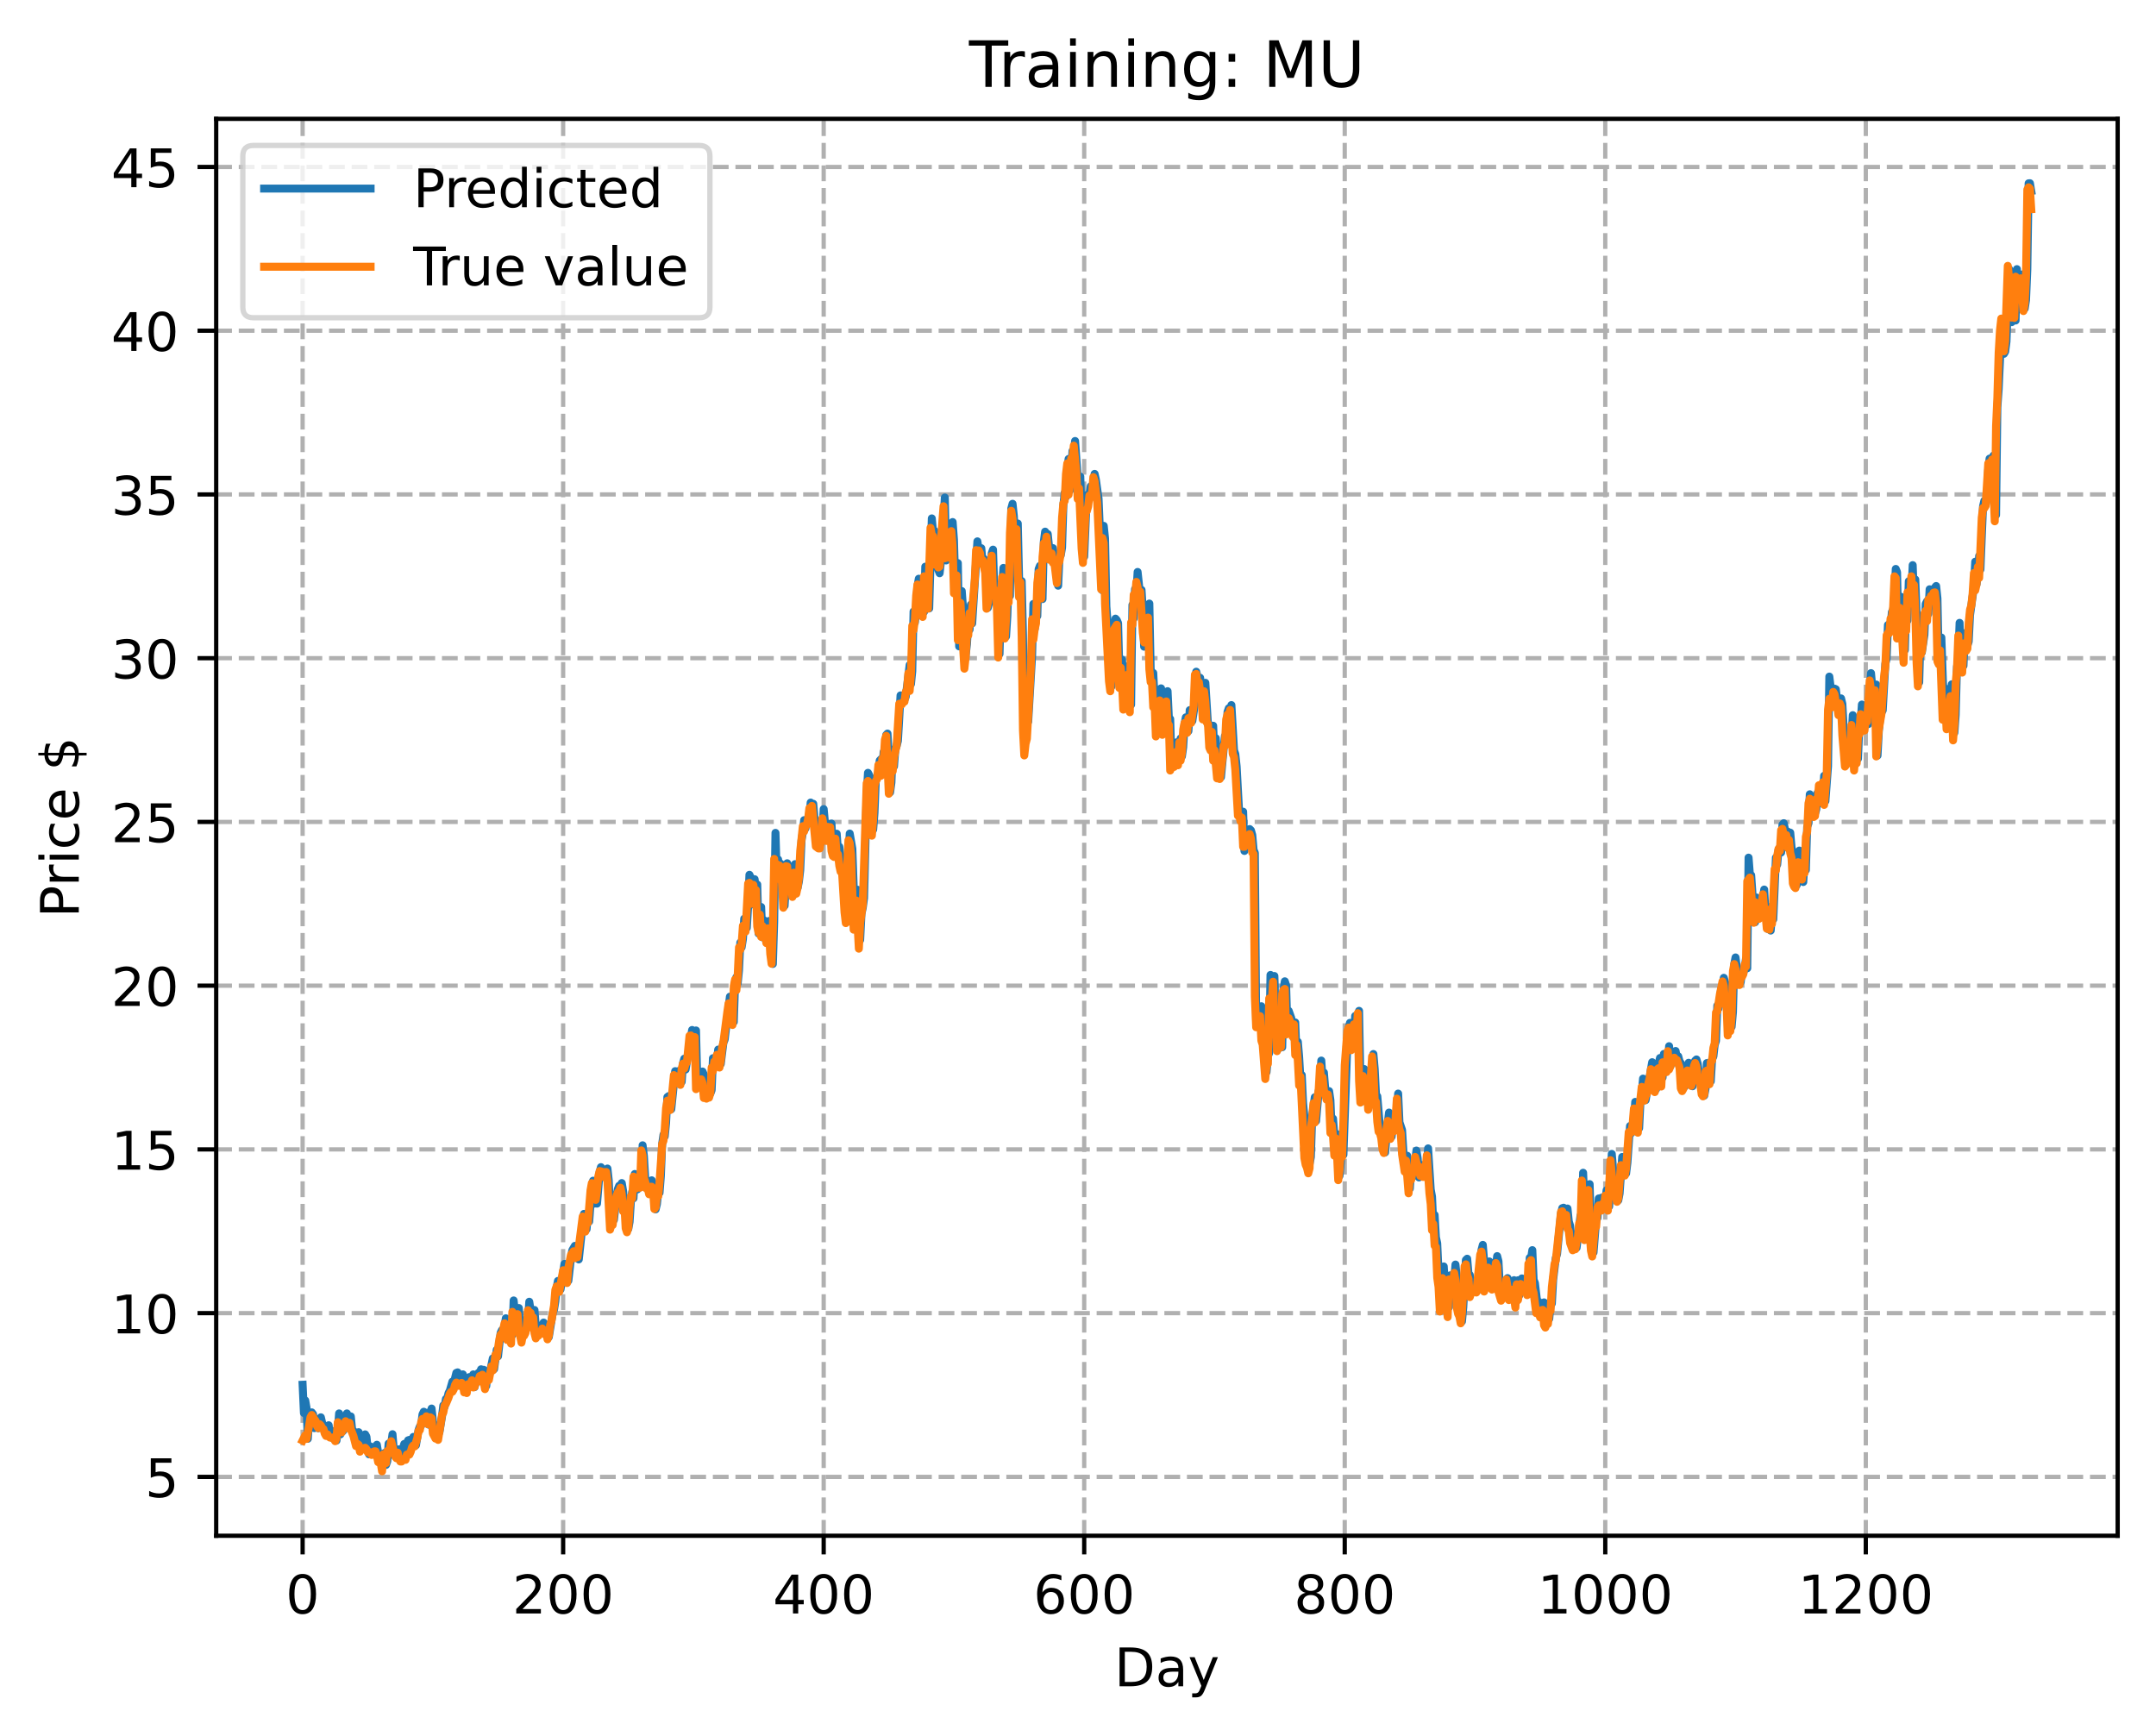 <?xml version="1.0" encoding="utf-8" standalone="no"?>
<!DOCTYPE svg PUBLIC "-//W3C//DTD SVG 1.1//EN"
  "http://www.w3.org/Graphics/SVG/1.1/DTD/svg11.dtd">
<!-- Created with matplotlib (https://matplotlib.org/) -->
<svg height="325.986pt" version="1.1" viewBox="0 0 404.923 325.986" width="404.923pt" xmlns="http://www.w3.org/2000/svg" xmlns:xlink="http://www.w3.org/1999/xlink">
 <defs>
  <style type="text/css">
*{stroke-linecap:butt;stroke-linejoin:round;}
  </style>
 </defs>
 <g id="figure_1">
  <g id="patch_1">
   <path d="M 0 325.986 
L 404.923 325.986 
L 404.923 0 
L 0 0 
z
" style="fill:#ffffff;"/>
  </g>
  <g id="axes_1">
   <g id="patch_2">
    <path d="M 40.603 288.43 
L 397.723 288.43 
L 397.723 22.318 
L 40.603 22.318 
z
" style="fill:#ffffff;"/>
   </g>
   <g id="matplotlib.axis_1">
    <g id="xtick_1">
     <g id="line2d_1">
      <path clip-path="url(#pc15efd8da7)" d="M 56.836 288.43 
L 56.836 22.318 
" style="fill:none;stroke:#b0b0b0;stroke-dasharray:2.96,1.28;stroke-dashoffset:0;stroke-width:0.8;"/>
     </g>
     <g id="line2d_2">
      <defs>
       <path d="M 0 0 
L 0 3.5 
" id="me711950628" style="stroke:#000000;stroke-width:0.8;"/>
      </defs>
      <g>
       <use style="stroke:#000000;stroke-width:0.8;" x="56.836" xlink:href="#me711950628" y="288.43"/>
      </g>
     </g>
     <g id="text_1">
      <!-- 0 -->
      <defs>
       <path d="M 31.781 66.406 
Q 24.172 66.406 20.328 58.906 
Q 16.5 51.422 16.5 36.375 
Q 16.5 21.391 20.328 13.891 
Q 24.172 6.391 31.781 6.391 
Q 39.453 6.391 43.281 13.891 
Q 47.125 21.391 47.125 36.375 
Q 47.125 51.422 43.281 58.906 
Q 39.453 66.406 31.781 66.406 
z
M 31.781 74.219 
Q 44.047 74.219 50.516 64.516 
Q 56.984 54.828 56.984 36.375 
Q 56.984 17.969 50.516 8.266 
Q 44.047 -1.422 31.781 -1.422 
Q 19.531 -1.422 13.062 8.266 
Q 6.594 17.969 6.594 36.375 
Q 6.594 54.828 13.062 64.516 
Q 19.531 74.219 31.781 74.219 
z
" id="DejaVuSans-48"/>
      </defs>
      <g transform="translate(53.655 303.029)scale(0.1 -0.1)">
       <use xlink:href="#DejaVuSans-48"/>
      </g>
     </g>
    </g>
    <g id="xtick_2">
     <g id="line2d_3">
      <path clip-path="url(#pc15efd8da7)" d="M 105.766 288.43 
L 105.766 22.318 
" style="fill:none;stroke:#b0b0b0;stroke-dasharray:2.96,1.28;stroke-dashoffset:0;stroke-width:0.8;"/>
     </g>
     <g id="line2d_4">
      <g>
       <use style="stroke:#000000;stroke-width:0.8;" x="105.766" xlink:href="#me711950628" y="288.43"/>
      </g>
     </g>
     <g id="text_2">
      <!-- 200 -->
      <defs>
       <path d="M 19.188 8.297 
L 53.609 8.297 
L 53.609 0 
L 7.328 0 
L 7.328 8.297 
Q 12.938 14.109 22.625 23.891 
Q 32.328 33.688 34.812 36.531 
Q 39.547 41.844 41.422 45.531 
Q 43.312 49.219 43.312 52.781 
Q 43.312 58.594 39.234 62.25 
Q 35.156 65.922 28.609 65.922 
Q 23.969 65.922 18.812 64.312 
Q 13.672 62.703 7.812 59.422 
L 7.812 69.391 
Q 13.766 71.781 18.938 73 
Q 24.125 74.219 28.422 74.219 
Q 39.75 74.219 46.484 68.547 
Q 53.219 62.891 53.219 53.422 
Q 53.219 48.922 51.531 44.891 
Q 49.859 40.875 45.406 35.406 
Q 44.188 33.984 37.641 27.219 
Q 31.109 20.453 19.188 8.297 
z
" id="DejaVuSans-50"/>
      </defs>
      <g transform="translate(96.223 303.029)scale(0.1 -0.1)">
       <use xlink:href="#DejaVuSans-50"/>
       <use x="63.623" xlink:href="#DejaVuSans-48"/>
       <use x="127.246" xlink:href="#DejaVuSans-48"/>
      </g>
     </g>
    </g>
    <g id="xtick_3">
     <g id="line2d_5">
      <path clip-path="url(#pc15efd8da7)" d="M 154.697 288.43 
L 154.697 22.318 
" style="fill:none;stroke:#b0b0b0;stroke-dasharray:2.96,1.28;stroke-dashoffset:0;stroke-width:0.8;"/>
     </g>
     <g id="line2d_6">
      <g>
       <use style="stroke:#000000;stroke-width:0.8;" x="154.697" xlink:href="#me711950628" y="288.43"/>
      </g>
     </g>
     <g id="text_3">
      <!-- 400 -->
      <defs>
       <path d="M 37.797 64.312 
L 12.891 25.391 
L 37.797 25.391 
z
M 35.203 72.906 
L 47.609 72.906 
L 47.609 25.391 
L 58.016 25.391 
L 58.016 17.188 
L 47.609 17.188 
L 47.609 0 
L 37.797 0 
L 37.797 17.188 
L 4.891 17.188 
L 4.891 26.703 
z
" id="DejaVuSans-52"/>
      </defs>
      <g transform="translate(145.153 303.029)scale(0.1 -0.1)">
       <use xlink:href="#DejaVuSans-52"/>
       <use x="63.623" xlink:href="#DejaVuSans-48"/>
       <use x="127.246" xlink:href="#DejaVuSans-48"/>
      </g>
     </g>
    </g>
    <g id="xtick_4">
     <g id="line2d_7">
      <path clip-path="url(#pc15efd8da7)" d="M 203.628 288.43 
L 203.628 22.318 
" style="fill:none;stroke:#b0b0b0;stroke-dasharray:2.96,1.28;stroke-dashoffset:0;stroke-width:0.8;"/>
     </g>
     <g id="line2d_8">
      <g>
       <use style="stroke:#000000;stroke-width:0.8;" x="203.628" xlink:href="#me711950628" y="288.43"/>
      </g>
     </g>
     <g id="text_4">
      <!-- 600 -->
      <defs>
       <path d="M 33.016 40.375 
Q 26.375 40.375 22.484 35.828 
Q 18.609 31.297 18.609 23.391 
Q 18.609 15.531 22.484 10.953 
Q 26.375 6.391 33.016 6.391 
Q 39.656 6.391 43.531 10.953 
Q 47.406 15.531 47.406 23.391 
Q 47.406 31.297 43.531 35.828 
Q 39.656 40.375 33.016 40.375 
z
M 52.594 71.297 
L 52.594 62.312 
Q 48.875 64.062 45.094 64.984 
Q 41.312 65.922 37.594 65.922 
Q 27.828 65.922 22.672 59.328 
Q 17.531 52.734 16.797 39.406 
Q 19.672 43.656 24.016 45.922 
Q 28.375 48.188 33.594 48.188 
Q 44.578 48.188 50.953 41.516 
Q 57.328 34.859 57.328 23.391 
Q 57.328 12.156 50.688 5.359 
Q 44.047 -1.422 33.016 -1.422 
Q 20.359 -1.422 13.672 8.266 
Q 6.984 17.969 6.984 36.375 
Q 6.984 53.656 15.188 63.938 
Q 23.391 74.219 37.203 74.219 
Q 40.922 74.219 44.703 73.484 
Q 48.484 72.75 52.594 71.297 
z
" id="DejaVuSans-54"/>
      </defs>
      <g transform="translate(194.084 303.029)scale(0.1 -0.1)">
       <use xlink:href="#DejaVuSans-54"/>
       <use x="63.623" xlink:href="#DejaVuSans-48"/>
       <use x="127.246" xlink:href="#DejaVuSans-48"/>
      </g>
     </g>
    </g>
    <g id="xtick_5">
     <g id="line2d_9">
      <path clip-path="url(#pc15efd8da7)" d="M 252.558 288.43 
L 252.558 22.318 
" style="fill:none;stroke:#b0b0b0;stroke-dasharray:2.96,1.28;stroke-dashoffset:0;stroke-width:0.8;"/>
     </g>
     <g id="line2d_10">
      <g>
       <use style="stroke:#000000;stroke-width:0.8;" x="252.558" xlink:href="#me711950628" y="288.43"/>
      </g>
     </g>
     <g id="text_5">
      <!-- 800 -->
      <defs>
       <path d="M 31.781 34.625 
Q 24.75 34.625 20.719 30.859 
Q 16.703 27.094 16.703 20.516 
Q 16.703 13.922 20.719 10.156 
Q 24.75 6.391 31.781 6.391 
Q 38.812 6.391 42.859 10.172 
Q 46.922 13.969 46.922 20.516 
Q 46.922 27.094 42.891 30.859 
Q 38.875 34.625 31.781 34.625 
z
M 21.922 38.812 
Q 15.578 40.375 12.031 44.719 
Q 8.5 49.078 8.5 55.328 
Q 8.5 64.062 14.719 69.141 
Q 20.953 74.219 31.781 74.219 
Q 42.672 74.219 48.875 69.141 
Q 55.078 64.062 55.078 55.328 
Q 55.078 49.078 51.531 44.719 
Q 48 40.375 41.703 38.812 
Q 48.828 37.156 52.797 32.312 
Q 56.781 27.484 56.781 20.516 
Q 56.781 9.906 50.312 4.234 
Q 43.844 -1.422 31.781 -1.422 
Q 19.734 -1.422 13.25 4.234 
Q 6.781 9.906 6.781 20.516 
Q 6.781 27.484 10.781 32.312 
Q 14.797 37.156 21.922 38.812 
z
M 18.312 54.391 
Q 18.312 48.734 21.844 45.562 
Q 25.391 42.391 31.781 42.391 
Q 38.141 42.391 41.719 45.562 
Q 45.312 48.734 45.312 54.391 
Q 45.312 60.062 41.719 63.234 
Q 38.141 66.406 31.781 66.406 
Q 25.391 66.406 21.844 63.234 
Q 18.312 60.062 18.312 54.391 
z
" id="DejaVuSans-56"/>
      </defs>
      <g transform="translate(243.015 303.029)scale(0.1 -0.1)">
       <use xlink:href="#DejaVuSans-56"/>
       <use x="63.623" xlink:href="#DejaVuSans-48"/>
       <use x="127.246" xlink:href="#DejaVuSans-48"/>
      </g>
     </g>
    </g>
    <g id="xtick_6">
     <g id="line2d_11">
      <path clip-path="url(#pc15efd8da7)" d="M 301.489 288.43 
L 301.489 22.318 
" style="fill:none;stroke:#b0b0b0;stroke-dasharray:2.96,1.28;stroke-dashoffset:0;stroke-width:0.8;"/>
     </g>
     <g id="line2d_12">
      <g>
       <use style="stroke:#000000;stroke-width:0.8;" x="301.489" xlink:href="#me711950628" y="288.43"/>
      </g>
     </g>
     <g id="text_6">
      <!-- 1000 -->
      <defs>
       <path d="M 12.406 8.297 
L 28.516 8.297 
L 28.516 63.922 
L 10.984 60.406 
L 10.984 69.391 
L 28.422 72.906 
L 38.281 72.906 
L 38.281 8.297 
L 54.391 8.297 
L 54.391 0 
L 12.406 0 
z
" id="DejaVuSans-49"/>
      </defs>
      <g transform="translate(288.764 303.029)scale(0.1 -0.1)">
       <use xlink:href="#DejaVuSans-49"/>
       <use x="63.623" xlink:href="#DejaVuSans-48"/>
       <use x="127.246" xlink:href="#DejaVuSans-48"/>
       <use x="190.869" xlink:href="#DejaVuSans-48"/>
      </g>
     </g>
    </g>
    <g id="xtick_7">
     <g id="line2d_13">
      <path clip-path="url(#pc15efd8da7)" d="M 350.419 288.43 
L 350.419 22.318 
" style="fill:none;stroke:#b0b0b0;stroke-dasharray:2.96,1.28;stroke-dashoffset:0;stroke-width:0.8;"/>
     </g>
     <g id="line2d_14">
      <g>
       <use style="stroke:#000000;stroke-width:0.8;" x="350.419" xlink:href="#me711950628" y="288.43"/>
      </g>
     </g>
     <g id="text_7">
      <!-- 1200 -->
      <g transform="translate(337.694 303.029)scale(0.1 -0.1)">
       <use xlink:href="#DejaVuSans-49"/>
       <use x="63.623" xlink:href="#DejaVuSans-50"/>
       <use x="127.246" xlink:href="#DejaVuSans-48"/>
       <use x="190.869" xlink:href="#DejaVuSans-48"/>
      </g>
     </g>
    </g>
    <g id="text_8">
     <!-- Day -->
     <defs>
      <path d="M 19.672 64.797 
L 19.672 8.109 
L 31.594 8.109 
Q 46.688 8.109 53.688 14.938 
Q 60.688 21.781 60.688 36.531 
Q 60.688 51.172 53.688 57.984 
Q 46.688 64.797 31.594 64.797 
z
M 9.812 72.906 
L 30.078 72.906 
Q 51.266 72.906 61.172 64.094 
Q 71.094 55.281 71.094 36.531 
Q 71.094 17.672 61.125 8.828 
Q 51.172 0 30.078 0 
L 9.812 0 
z
" id="DejaVuSans-68"/>
      <path d="M 34.281 27.484 
Q 23.391 27.484 19.188 25 
Q 14.984 22.516 14.984 16.5 
Q 14.984 11.719 18.141 8.906 
Q 21.297 6.109 26.703 6.109 
Q 34.188 6.109 38.703 11.406 
Q 43.219 16.703 43.219 25.484 
L 43.219 27.484 
z
M 52.203 31.203 
L 52.203 0 
L 43.219 0 
L 43.219 8.297 
Q 40.141 3.328 35.547 0.953 
Q 30.953 -1.422 24.312 -1.422 
Q 15.922 -1.422 10.953 3.297 
Q 6 8.016 6 15.922 
Q 6 25.141 12.172 29.828 
Q 18.359 34.516 30.609 34.516 
L 43.219 34.516 
L 43.219 35.406 
Q 43.219 41.609 39.141 45 
Q 35.062 48.391 27.688 48.391 
Q 23 48.391 18.547 47.266 
Q 14.109 46.141 10.016 43.891 
L 10.016 52.203 
Q 14.938 54.109 19.578 55.047 
Q 24.219 56 28.609 56 
Q 40.484 56 46.344 49.844 
Q 52.203 43.703 52.203 31.203 
z
" id="DejaVuSans-97"/>
      <path d="M 32.172 -5.078 
Q 28.375 -14.844 24.75 -17.812 
Q 21.141 -20.797 15.094 -20.797 
L 7.906 -20.797 
L 7.906 -13.281 
L 13.188 -13.281 
Q 16.891 -13.281 18.938 -11.516 
Q 21 -9.766 23.484 -3.219 
L 25.094 0.875 
L 2.984 54.688 
L 12.5 54.688 
L 29.594 11.922 
L 46.688 54.688 
L 56.203 54.688 
z
" id="DejaVuSans-121"/>
     </defs>
     <g transform="translate(209.29 316.707)scale(0.1 -0.1)">
      <use xlink:href="#DejaVuSans-68"/>
      <use x="77.002" xlink:href="#DejaVuSans-97"/>
      <use x="138.281" xlink:href="#DejaVuSans-121"/>
     </g>
    </g>
   </g>
   <g id="matplotlib.axis_2">
    <g id="ytick_1">
     <g id="line2d_15">
      <path clip-path="url(#pc15efd8da7)" d="M 40.603 277.38 
L 397.723 277.38 
" style="fill:none;stroke:#b0b0b0;stroke-dasharray:2.96,1.28;stroke-dashoffset:0;stroke-width:0.8;"/>
     </g>
     <g id="line2d_16">
      <defs>
       <path d="M 0 0 
L -3.5 0 
" id="m11a3921030" style="stroke:#000000;stroke-width:0.8;"/>
      </defs>
      <g>
       <use style="stroke:#000000;stroke-width:0.8;" x="40.603" xlink:href="#m11a3921030" y="277.38"/>
      </g>
     </g>
     <g id="text_9">
      <!-- 5 -->
      <defs>
       <path d="M 10.797 72.906 
L 49.516 72.906 
L 49.516 64.594 
L 19.828 64.594 
L 19.828 46.734 
Q 21.969 47.469 24.109 47.828 
Q 26.266 48.188 28.422 48.188 
Q 40.625 48.188 47.75 41.5 
Q 54.891 34.812 54.891 23.391 
Q 54.891 11.625 47.562 5.094 
Q 40.234 -1.422 26.906 -1.422 
Q 22.312 -1.422 17.547 -0.641 
Q 12.797 0.141 7.719 1.703 
L 7.719 11.625 
Q 12.109 9.234 16.797 8.062 
Q 21.484 6.891 26.703 6.891 
Q 35.156 6.891 40.078 11.328 
Q 45.016 15.766 45.016 23.391 
Q 45.016 31 40.078 35.438 
Q 35.156 39.891 26.703 39.891 
Q 22.75 39.891 18.812 39.016 
Q 14.891 38.141 10.797 36.281 
z
" id="DejaVuSans-53"/>
      </defs>
      <g transform="translate(27.241 281.179)scale(0.1 -0.1)">
       <use xlink:href="#DejaVuSans-53"/>
      </g>
     </g>
    </g>
    <g id="ytick_2">
     <g id="line2d_17">
      <path clip-path="url(#pc15efd8da7)" d="M 40.603 246.627 
L 397.723 246.627 
" style="fill:none;stroke:#b0b0b0;stroke-dasharray:2.96,1.28;stroke-dashoffset:0;stroke-width:0.8;"/>
     </g>
     <g id="line2d_18">
      <g>
       <use style="stroke:#000000;stroke-width:0.8;" x="40.603" xlink:href="#m11a3921030" y="246.627"/>
      </g>
     </g>
     <g id="text_10">
      <!-- 10 -->
      <g transform="translate(20.878 250.426)scale(0.1 -0.1)">
       <use xlink:href="#DejaVuSans-49"/>
       <use x="63.623" xlink:href="#DejaVuSans-48"/>
      </g>
     </g>
    </g>
    <g id="ytick_3">
     <g id="line2d_19">
      <path clip-path="url(#pc15efd8da7)" d="M 40.603 215.874 
L 397.723 215.874 
" style="fill:none;stroke:#b0b0b0;stroke-dasharray:2.96,1.28;stroke-dashoffset:0;stroke-width:0.8;"/>
     </g>
     <g id="line2d_20">
      <g>
       <use style="stroke:#000000;stroke-width:0.8;" x="40.603" xlink:href="#m11a3921030" y="215.874"/>
      </g>
     </g>
     <g id="text_11">
      <!-- 15 -->
      <g transform="translate(20.878 219.674)scale(0.1 -0.1)">
       <use xlink:href="#DejaVuSans-49"/>
       <use x="63.623" xlink:href="#DejaVuSans-53"/>
      </g>
     </g>
    </g>
    <g id="ytick_4">
     <g id="line2d_21">
      <path clip-path="url(#pc15efd8da7)" d="M 40.603 185.122 
L 397.723 185.122 
" style="fill:none;stroke:#b0b0b0;stroke-dasharray:2.96,1.28;stroke-dashoffset:0;stroke-width:0.8;"/>
     </g>
     <g id="line2d_22">
      <g>
       <use style="stroke:#000000;stroke-width:0.8;" x="40.603" xlink:href="#m11a3921030" y="185.122"/>
      </g>
     </g>
     <g id="text_12">
      <!-- 20 -->
      <g transform="translate(20.878 188.921)scale(0.1 -0.1)">
       <use xlink:href="#DejaVuSans-50"/>
       <use x="63.623" xlink:href="#DejaVuSans-48"/>
      </g>
     </g>
    </g>
    <g id="ytick_5">
     <g id="line2d_23">
      <path clip-path="url(#pc15efd8da7)" d="M 40.603 154.369 
L 397.723 154.369 
" style="fill:none;stroke:#b0b0b0;stroke-dasharray:2.96,1.28;stroke-dashoffset:0;stroke-width:0.8;"/>
     </g>
     <g id="line2d_24">
      <g>
       <use style="stroke:#000000;stroke-width:0.8;" x="40.603" xlink:href="#m11a3921030" y="154.369"/>
      </g>
     </g>
     <g id="text_13">
      <!-- 25 -->
      <g transform="translate(20.878 158.168)scale(0.1 -0.1)">
       <use xlink:href="#DejaVuSans-50"/>
       <use x="63.623" xlink:href="#DejaVuSans-53"/>
      </g>
     </g>
    </g>
    <g id="ytick_6">
     <g id="line2d_25">
      <path clip-path="url(#pc15efd8da7)" d="M 40.603 123.616 
L 397.723 123.616 
" style="fill:none;stroke:#b0b0b0;stroke-dasharray:2.96,1.28;stroke-dashoffset:0;stroke-width:0.8;"/>
     </g>
     <g id="line2d_26">
      <g>
       <use style="stroke:#000000;stroke-width:0.8;" x="40.603" xlink:href="#m11a3921030" y="123.616"/>
      </g>
     </g>
     <g id="text_14">
      <!-- 30 -->
      <defs>
       <path d="M 40.578 39.312 
Q 47.656 37.797 51.625 33 
Q 55.609 28.219 55.609 21.188 
Q 55.609 10.406 48.188 4.484 
Q 40.766 -1.422 27.094 -1.422 
Q 22.516 -1.422 17.656 -0.516 
Q 12.797 0.391 7.625 2.203 
L 7.625 11.719 
Q 11.719 9.328 16.594 8.109 
Q 21.484 6.891 26.812 6.891 
Q 36.078 6.891 40.938 10.547 
Q 45.797 14.203 45.797 21.188 
Q 45.797 27.641 41.281 31.266 
Q 36.766 34.906 28.719 34.906 
L 20.219 34.906 
L 20.219 43.016 
L 29.109 43.016 
Q 36.375 43.016 40.234 45.922 
Q 44.094 48.828 44.094 54.297 
Q 44.094 59.906 40.109 62.906 
Q 36.141 65.922 28.719 65.922 
Q 24.656 65.922 20.016 65.031 
Q 15.375 64.156 9.812 62.312 
L 9.812 71.094 
Q 15.438 72.656 20.344 73.438 
Q 25.25 74.219 29.594 74.219 
Q 40.828 74.219 47.359 69.109 
Q 53.906 64.016 53.906 55.328 
Q 53.906 49.266 50.438 45.094 
Q 46.969 40.922 40.578 39.312 
z
" id="DejaVuSans-51"/>
      </defs>
      <g transform="translate(20.878 127.416)scale(0.1 -0.1)">
       <use xlink:href="#DejaVuSans-51"/>
       <use x="63.623" xlink:href="#DejaVuSans-48"/>
      </g>
     </g>
    </g>
    <g id="ytick_7">
     <g id="line2d_27">
      <path clip-path="url(#pc15efd8da7)" d="M 40.603 92.864 
L 397.723 92.864 
" style="fill:none;stroke:#b0b0b0;stroke-dasharray:2.96,1.28;stroke-dashoffset:0;stroke-width:0.8;"/>
     </g>
     <g id="line2d_28">
      <g>
       <use style="stroke:#000000;stroke-width:0.8;" x="40.603" xlink:href="#m11a3921030" y="92.864"/>
      </g>
     </g>
     <g id="text_15">
      <!-- 35 -->
      <g transform="translate(20.878 96.663)scale(0.1 -0.1)">
       <use xlink:href="#DejaVuSans-51"/>
       <use x="63.623" xlink:href="#DejaVuSans-53"/>
      </g>
     </g>
    </g>
    <g id="ytick_8">
     <g id="line2d_29">
      <path clip-path="url(#pc15efd8da7)" d="M 40.603 62.111 
L 397.723 62.111 
" style="fill:none;stroke:#b0b0b0;stroke-dasharray:2.96,1.28;stroke-dashoffset:0;stroke-width:0.8;"/>
     </g>
     <g id="line2d_30">
      <g>
       <use style="stroke:#000000;stroke-width:0.8;" x="40.603" xlink:href="#m11a3921030" y="62.111"/>
      </g>
     </g>
     <g id="text_16">
      <!-- 40 -->
      <g transform="translate(20.878 65.91)scale(0.1 -0.1)">
       <use xlink:href="#DejaVuSans-52"/>
       <use x="63.623" xlink:href="#DejaVuSans-48"/>
      </g>
     </g>
    </g>
    <g id="ytick_9">
     <g id="line2d_31">
      <path clip-path="url(#pc15efd8da7)" d="M 40.603 31.358 
L 397.723 31.358 
" style="fill:none;stroke:#b0b0b0;stroke-dasharray:2.96,1.28;stroke-dashoffset:0;stroke-width:0.8;"/>
     </g>
     <g id="line2d_32">
      <g>
       <use style="stroke:#000000;stroke-width:0.8;" x="40.603" xlink:href="#m11a3921030" y="31.358"/>
      </g>
     </g>
     <g id="text_17">
      <!-- 45 -->
      <g transform="translate(20.878 35.158)scale(0.1 -0.1)">
       <use xlink:href="#DejaVuSans-52"/>
       <use x="63.623" xlink:href="#DejaVuSans-53"/>
      </g>
     </g>
    </g>
    <g id="text_18">
     <!-- Price $ -->
     <defs>
      <path d="M 19.672 64.797 
L 19.672 37.406 
L 32.078 37.406 
Q 38.969 37.406 42.719 40.969 
Q 46.484 44.531 46.484 51.125 
Q 46.484 57.672 42.719 61.234 
Q 38.969 64.797 32.078 64.797 
z
M 9.812 72.906 
L 32.078 72.906 
Q 44.344 72.906 50.609 67.359 
Q 56.891 61.812 56.891 51.125 
Q 56.891 40.328 50.609 34.812 
Q 44.344 29.297 32.078 29.297 
L 19.672 29.297 
L 19.672 0 
L 9.812 0 
z
" id="DejaVuSans-80"/>
      <path d="M 41.109 46.297 
Q 39.594 47.172 37.812 47.578 
Q 36.031 48 33.891 48 
Q 26.266 48 22.188 43.047 
Q 18.109 38.094 18.109 28.812 
L 18.109 0 
L 9.078 0 
L 9.078 54.688 
L 18.109 54.688 
L 18.109 46.188 
Q 20.953 51.172 25.484 53.578 
Q 30.031 56 36.531 56 
Q 37.453 56 38.578 55.875 
Q 39.703 55.766 41.062 55.516 
z
" id="DejaVuSans-114"/>
      <path d="M 9.422 54.688 
L 18.406 54.688 
L 18.406 0 
L 9.422 0 
z
M 9.422 75.984 
L 18.406 75.984 
L 18.406 64.594 
L 9.422 64.594 
z
" id="DejaVuSans-105"/>
      <path d="M 48.781 52.594 
L 48.781 44.188 
Q 44.969 46.297 41.141 47.344 
Q 37.312 48.391 33.406 48.391 
Q 24.656 48.391 19.812 42.844 
Q 14.984 37.312 14.984 27.297 
Q 14.984 17.281 19.812 11.734 
Q 24.656 6.203 33.406 6.203 
Q 37.312 6.203 41.141 7.25 
Q 44.969 8.297 48.781 10.406 
L 48.781 2.094 
Q 45.016 0.344 40.984 -0.531 
Q 36.969 -1.422 32.422 -1.422 
Q 20.062 -1.422 12.781 6.344 
Q 5.516 14.109 5.516 27.297 
Q 5.516 40.672 12.859 48.328 
Q 20.219 56 33.016 56 
Q 37.156 56 41.109 55.141 
Q 45.062 54.297 48.781 52.594 
z
" id="DejaVuSans-99"/>
      <path d="M 56.203 29.594 
L 56.203 25.203 
L 14.891 25.203 
Q 15.484 15.922 20.484 11.062 
Q 25.484 6.203 34.422 6.203 
Q 39.594 6.203 44.453 7.469 
Q 49.312 8.734 54.109 11.281 
L 54.109 2.781 
Q 49.266 0.734 44.188 -0.344 
Q 39.109 -1.422 33.891 -1.422 
Q 20.797 -1.422 13.156 6.188 
Q 5.516 13.812 5.516 26.812 
Q 5.516 40.234 12.766 48.109 
Q 20.016 56 32.328 56 
Q 43.359 56 49.781 48.891 
Q 56.203 41.797 56.203 29.594 
z
M 47.219 32.234 
Q 47.125 39.594 43.094 43.984 
Q 39.062 48.391 32.422 48.391 
Q 24.906 48.391 20.391 44.141 
Q 15.875 39.891 15.188 32.172 
z
" id="DejaVuSans-101"/>
      <path id="DejaVuSans-32"/>
      <path d="M 33.797 -14.703 
L 28.906 -14.703 
L 28.859 0 
Q 23.734 0.094 18.609 1.188 
Q 13.484 2.297 8.297 4.5 
L 8.297 13.281 
Q 13.281 10.156 18.375 8.562 
Q 23.484 6.984 28.906 6.938 
L 28.906 29.203 
Q 18.109 30.953 13.203 35.156 
Q 8.297 39.359 8.297 46.688 
Q 8.297 54.641 13.625 59.219 
Q 18.953 63.812 28.906 64.5 
L 28.906 75.984 
L 33.797 75.984 
L 33.797 64.656 
Q 38.328 64.453 42.578 63.688 
Q 46.828 62.938 50.875 61.625 
L 50.875 53.078 
Q 46.828 55.125 42.547 56.25 
Q 38.281 57.375 33.797 57.562 
L 33.797 36.719 
Q 44.875 35.016 50.094 30.609 
Q 55.328 26.219 55.328 18.609 
Q 55.328 10.359 49.781 5.594 
Q 44.234 0.828 33.797 0.094 
z
M 28.906 37.594 
L 28.906 57.625 
Q 23.25 56.984 20.266 54.391 
Q 17.281 51.812 17.281 47.516 
Q 17.281 43.312 20.031 40.969 
Q 22.797 38.625 28.906 37.594 
z
M 33.797 28.219 
L 33.797 7.078 
Q 39.984 7.906 43.141 10.594 
Q 46.297 13.281 46.297 17.672 
Q 46.297 21.969 43.281 24.5 
Q 40.281 27.047 33.797 28.219 
z
" id="DejaVuSans-36"/>
     </defs>
     <g transform="translate(14.798 172.342)rotate(-90)scale(0.1 -0.1)">
      <use xlink:href="#DejaVuSans-80"/>
      <use x="58.553" xlink:href="#DejaVuSans-114"/>
      <use x="99.666" xlink:href="#DejaVuSans-105"/>
      <use x="127.449" xlink:href="#DejaVuSans-99"/>
      <use x="182.43" xlink:href="#DejaVuSans-101"/>
      <use x="243.953" xlink:href="#DejaVuSans-32"/>
      <use x="275.74" xlink:href="#DejaVuSans-36"/>
     </g>
    </g>
   </g>
   <g id="line2d_33">
    <path clip-path="url(#pc15efd8da7)" d="M 56.836 260.075 
L 57.081 265.386 
L 57.325 263.022 
L 57.57 264.433 
L 57.814 270.221 
L 58.059 266.593 
L 58.548 265.262 
L 58.793 265.589 
L 59.038 268.22 
L 59.282 268.057 
L 59.527 267.659 
L 59.772 268.24 
L 60.016 268.048 
L 60.261 266.19 
L 60.75 268.231 
L 60.995 268.028 
L 61.484 269.131 
L 61.729 267.684 
L 61.974 269.741 
L 62.218 269.919 
L 62.463 268.794 
L 62.708 270.288 
L 62.952 268.726 
L 63.197 270.559 
L 63.441 268.716 
L 63.686 265.459 
L 63.931 269.386 
L 64.175 268.809 
L 64.42 268.78 
L 64.909 266.057 
L 65.154 265.459 
L 65.399 267.538 
L 65.643 268.086 
L 65.888 266.021 
L 66.133 268.56 
L 66.377 268.729 
L 66.622 269.43 
L 66.867 269.588 
L 67.356 268.985 
L 67.845 271.686 
L 68.09 270.588 
L 68.335 270.23 
L 68.579 269.393 
L 68.824 269.828 
L 69.069 272.205 
L 69.313 273.144 
L 69.558 271.653 
L 69.802 272.952 
L 70.047 273.152 
L 70.292 271.942 
L 70.781 271.344 
L 71.026 272.915 
L 71.76 275.406 
L 72.004 275.179 
L 72.249 272.872 
L 72.494 275.139 
L 72.738 274.444 
L 72.983 271.128 
L 73.228 273.054 
L 73.717 269.364 
L 73.962 272.355 
L 74.206 273.206 
L 74.451 273.049 
L 74.696 273.587 
L 74.94 272.206 
L 75.185 273.387 
L 75.429 273.488 
L 75.674 272 
L 75.919 271.197 
L 76.163 271.087 
L 76.408 272.462 
L 76.653 270.506 
L 76.897 270.43 
L 77.142 271.729 
L 77.631 269.867 
L 77.876 270.089 
L 78.121 271.437 
L 78.61 268.559 
L 78.855 267.905 
L 79.099 267.758 
L 79.344 265.648 
L 79.589 265.145 
L 79.833 266.638 
L 80.078 267.202 
L 80.323 265.319 
L 80.567 267.585 
L 81.056 264.544 
L 81.546 269.133 
L 81.79 268.646 
L 82.035 269.596 
L 82.28 267.753 
L 82.524 269.019 
L 83.014 266.025 
L 83.258 263.973 
L 83.503 264.206 
L 83.748 262.745 
L 83.992 262.686 
L 84.237 261.642 
L 84.482 261.183 
L 84.971 259.48 
L 85.216 259.812 
L 85.705 257.844 
L 85.95 257.752 
L 86.439 259.557 
L 86.928 258.123 
L 87.173 259.095 
L 87.417 260.792 
L 87.662 259.755 
L 87.907 260.52 
L 88.151 258.635 
L 88.396 259.511 
L 88.885 258.126 
L 89.13 260.522 
L 89.864 257.838 
L 90.109 257.861 
L 90.353 257.173 
L 90.598 258.396 
L 90.843 257.264 
L 91.332 260.289 
L 91.577 257.633 
L 91.821 258.62 
L 92.555 255.121 
L 92.8 257.13 
L 93.289 253.513 
L 93.534 254.735 
L 94.023 250.321 
L 94.268 249.818 
L 94.512 250.574 
L 95.002 247.591 
L 95.246 250.445 
L 95.491 251.654 
L 95.98 249.238 
L 96.225 250.721 
L 96.47 244.242 
L 96.714 246.571 
L 96.959 246.33 
L 97.204 245.797 
L 97.448 245.666 
L 97.693 249.482 
L 97.938 249.191 
L 98.182 250.848 
L 98.427 249.699 
L 98.916 249.294 
L 99.161 248.224 
L 99.405 244.484 
L 99.65 246.058 
L 99.895 245.97 
L 100.139 248.319 
L 100.384 246.035 
L 100.629 249.11 
L 100.873 250.415 
L 101.118 249.197 
L 101.363 250.477 
L 101.607 248.928 
L 101.852 250.036 
L 102.097 248.393 
L 102.586 250.202 
L 102.831 249.274 
L 103.075 251.114 
L 103.809 246.607 
L 104.054 245.956 
L 104.299 244.444 
L 104.543 241.825 
L 104.788 240.576 
L 105.032 242.365 
L 105.277 242.177 
L 105.766 238.944 
L 106.011 237.381 
L 106.256 238.963 
L 106.5 238.136 
L 106.745 240.54 
L 107.234 236.28 
L 107.479 234.825 
L 107.968 233.991 
L 108.213 235.926 
L 108.458 235.367 
L 108.702 236.534 
L 109.436 229.747 
L 109.681 227.981 
L 110.17 230.861 
L 110.415 227.799 
L 110.66 229.414 
L 111.149 222.822 
L 111.393 221.753 
L 111.638 226.057 
L 111.883 222.432 
L 112.127 226.055 
L 112.617 220.128 
L 112.861 219.207 
L 113.351 220.282 
L 113.595 219.936 
L 113.84 220.722 
L 114.085 219.466 
L 114.329 221.698 
L 114.574 227.09 
L 114.819 229.873 
L 115.063 228.86 
L 115.308 229.101 
L 115.797 224.556 
L 116.042 223.33 
L 116.287 222.7 
L 116.531 223.001 
L 116.776 222.196 
L 117.02 223.658 
L 117.265 226.333 
L 117.51 225.543 
L 117.754 230.127 
L 117.999 230.798 
L 118.244 229.474 
L 118.488 225.614 
L 118.733 223.84 
L 118.978 225.064 
L 119.222 220.491 
L 119.467 221.416 
L 119.712 223.381 
L 119.956 221.563 
L 120.201 220.95 
L 120.446 222.909 
L 120.69 215.101 
L 120.935 217.127 
L 121.18 221.305 
L 121.424 221.898 
L 121.669 223.084 
L 121.914 222.178 
L 122.158 223.411 
L 122.403 221.678 
L 122.648 222.233 
L 122.892 223.344 
L 123.137 227.134 
L 123.381 226.137 
L 123.626 223.781 
L 123.871 224.023 
L 124.115 220.883 
L 124.36 214.869 
L 124.605 213.128 
L 124.849 213.416 
L 125.094 210.915 
L 125.339 206.044 
L 125.583 205.861 
L 125.828 207.642 
L 126.073 208.328 
L 126.807 201.177 
L 127.051 202.017 
L 127.296 201.19 
L 127.541 202.9 
L 128.03 203.179 
L 128.275 199.698 
L 128.519 198.836 
L 128.764 200.87 
L 129.987 193.447 
L 130.232 196.949 
L 130.476 196.005 
L 130.721 193.536 
L 130.966 203.506 
L 131.21 202.842 
L 131.455 202.928 
L 131.7 202.289 
L 131.944 201.248 
L 132.189 201.838 
L 132.434 204.669 
L 132.678 203.284 
L 132.923 205.634 
L 133.168 203.879 
L 133.412 205.375 
L 133.657 204.732 
L 133.902 198.746 
L 134.146 200.211 
L 134.391 198.591 
L 134.636 199.568 
L 134.88 197.129 
L 135.125 199.521 
L 135.369 199.824 
L 135.859 195.839 
L 136.103 195.247 
L 137.082 187.185 
L 137.816 191.93 
L 138.061 184.47 
L 138.305 183.533 
L 138.55 184.675 
L 138.795 182.213 
L 139.039 177.035 
L 139.284 177.929 
L 139.529 176.379 
L 139.773 172.548 
L 140.018 173.764 
L 140.263 174.263 
L 140.507 170.213 
L 140.752 164.298 
L 140.996 164.814 
L 141.241 169.854 
L 141.486 168.462 
L 141.73 165.128 
L 141.975 167.466 
L 142.22 166.119 
L 142.464 175.32 
L 142.709 174.488 
L 142.954 170.346 
L 143.198 176.045 
L 143.443 172.809 
L 143.688 173.353 
L 144.177 176.314 
L 144.422 172.975 
L 144.666 174.607 
L 144.911 179.38 
L 145.156 181.043 
L 145.4 173.16 
L 145.645 156.427 
L 145.89 164.572 
L 146.134 161.413 
L 146.379 164.563 
L 146.624 162.217 
L 146.868 164.321 
L 147.113 165.359 
L 147.357 170.114 
L 147.847 162.134 
L 148.091 162.985 
L 148.336 166.97 
L 148.581 166.77 
L 148.825 165.829 
L 149.07 168.045 
L 149.315 162.297 
L 149.559 165.976 
L 149.804 166.74 
L 150.049 165.531 
L 150.293 163.433 
L 150.538 157.853 
L 150.783 156.315 
L 151.027 154.038 
L 151.272 155.589 
L 151.517 153.962 
L 151.761 154.447 
L 152.006 153.596 
L 152.251 150.734 
L 152.495 151.223 
L 152.74 150.963 
L 152.984 153.862 
L 153.229 155.115 
L 153.474 157.614 
L 153.718 157.205 
L 153.963 158.146 
L 154.208 158.266 
L 154.452 156.768 
L 154.697 151.958 
L 154.942 154.565 
L 155.431 157.675 
L 155.676 154.76 
L 155.92 155.759 
L 156.165 154.678 
L 156.41 159.666 
L 156.654 160.139 
L 156.899 160.33 
L 157.144 156.582 
L 157.388 159.955 
L 157.633 159.024 
L 158.122 162.781 
L 158.367 162.251 
L 158.856 170.98 
L 159.101 173.118 
L 159.345 161.117 
L 159.59 156.553 
L 160.079 159.398 
L 160.569 173.258 
L 161.058 167.108 
L 161.547 176.539 
L 161.792 171.637 
L 162.037 170.479 
L 162.281 168.681 
L 162.771 149.327 
L 163.015 145.147 
L 163.26 145.619 
L 163.505 146.519 
L 163.994 155.814 
L 164.239 152.677 
L 164.483 146.634 
L 164.972 145.051 
L 165.217 142.845 
L 165.462 142.592 
L 165.706 144.846 
L 165.951 141.236 
L 166.196 142.104 
L 166.44 138.039 
L 166.685 137.778 
L 166.93 142.172 
L 167.174 148.808 
L 167.419 146.969 
L 167.664 141.02 
L 167.908 143.931 
L 168.153 140.734 
L 168.398 140.094 
L 168.642 139.137 
L 169.132 130.604 
L 169.376 130.691 
L 169.866 131.423 
L 170.11 130.85 
L 170.844 124.88 
L 171.089 128.474 
L 171.333 126.062 
L 171.578 114.857 
L 171.823 116.923 
L 172.067 114.526 
L 172.312 110.164 
L 172.557 108.693 
L 173.046 111.79 
L 173.291 111.881 
L 173.535 114.928 
L 173.78 106.429 
L 174.514 114.27 
L 175.003 97.364 
L 175.248 100.061 
L 175.493 99.678 
L 175.737 105.737 
L 175.982 104.05 
L 176.227 107.036 
L 176.471 107.658 
L 176.716 105.504 
L 176.96 100.144 
L 177.205 97.898 
L 177.45 93.443 
L 177.694 105.258 
L 177.939 103.15 
L 178.184 104.289 
L 178.428 100.373 
L 178.673 100.347 
L 178.918 98.048 
L 179.162 101.364 
L 179.407 109.885 
L 179.652 108.392 
L 179.896 105.755 
L 180.141 121.397 
L 180.63 111.005 
L 181.12 117.609 
L 181.364 123.086 
L 181.609 120.921 
L 181.854 116.649 
L 182.098 118.257 
L 182.343 113.569 
L 182.588 117.086 
L 183.566 101.676 
L 183.811 103.446 
L 184.055 102.986 
L 184.3 102.958 
L 184.545 105.668 
L 184.789 104.939 
L 185.279 107.005 
L 185.523 114.153 
L 185.768 113.153 
L 186.257 103.928 
L 186.502 103.228 
L 186.747 110.956 
L 186.991 110.158 
L 187.236 110.486 
L 187.481 113.462 
L 187.725 122.819 
L 187.97 113.41 
L 188.459 106.661 
L 188.948 119.532 
L 189.193 115.63 
L 189.438 108.35 
L 189.682 111.913 
L 189.927 95.528 
L 190.172 94.616 
L 190.416 96.955 
L 190.661 102.282 
L 190.906 100.824 
L 191.15 98.322 
L 191.395 108.646 
L 191.64 111.42 
L 191.884 109.135 
L 192.129 119.242 
L 192.374 137.814 
L 192.618 138.989 
L 192.863 135.811 
L 193.108 135.521 
L 193.842 123.139 
L 194.086 113.423 
L 194.331 118.149 
L 194.575 115.794 
L 194.82 115.695 
L 195.065 106.901 
L 195.309 106.277 
L 195.554 108.7 
L 195.799 112.514 
L 196.043 101.767 
L 196.288 99.852 
L 196.533 102.089 
L 196.777 100.296 
L 197.267 105.124 
L 197.756 102.945 
L 198.001 104.665 
L 198.245 104.251 
L 198.735 109.999 
L 198.979 104.577 
L 199.224 104.288 
L 199.469 102.83 
L 199.713 94.885 
L 199.958 92.565 
L 200.203 93.319 
L 200.447 88.33 
L 200.692 86.2 
L 200.936 92.103 
L 201.426 84.697 
L 201.67 85.401 
L 201.915 82.826 
L 202.649 93.247 
L 202.894 89.507 
L 203.138 97.92 
L 203.628 104.536 
L 204.117 92.975 
L 204.362 93.49 
L 204.606 93.058 
L 204.851 91.328 
L 205.096 92.716 
L 205.34 92.01 
L 205.585 89.006 
L 205.83 90.142 
L 206.319 93.638 
L 207.053 110.875 
L 207.297 98.764 
L 207.542 101.145 
L 207.787 113.876 
L 208.031 117.127 
L 208.521 125.58 
L 208.765 128.892 
L 209.255 117.903 
L 209.499 116.191 
L 209.744 116.462 
L 209.989 117.033 
L 210.233 126.119 
L 210.478 127.534 
L 210.723 123.875 
L 210.967 127.01 
L 211.212 132.151 
L 211.457 128.207 
L 211.701 128.222 
L 211.946 125.08 
L 212.435 132.352 
L 212.68 113.621 
L 212.924 116.155 
L 213.169 110.652 
L 213.414 111.526 
L 213.658 107.42 
L 214.148 112.052 
L 214.392 110.796 
L 214.637 114.706 
L 214.882 121.456 
L 215.616 117.046 
L 215.86 113.356 
L 216.105 125.584 
L 216.35 127.25 
L 216.594 126.393 
L 216.839 131.186 
L 217.084 130.44 
L 217.328 137.238 
L 217.573 134.266 
L 217.818 134.405 
L 218.062 129.283 
L 218.307 130.501 
L 218.551 136.963 
L 218.796 132.71 
L 219.041 134.042 
L 219.285 129.812 
L 219.53 134.957 
L 219.775 135.027 
L 220.019 144.026 
L 220.264 143.309 
L 220.509 142.196 
L 220.753 142.241 
L 220.998 139.415 
L 221.243 139.915 
L 221.487 141.429 
L 221.732 138.699 
L 221.977 142.056 
L 222.221 140.321 
L 222.466 136.076 
L 222.711 134.731 
L 223.2 137.312 
L 223.445 133.371 
L 223.689 135.679 
L 223.934 135.401 
L 224.423 132.159 
L 224.668 126.158 
L 224.912 127.081 
L 225.157 128.896 
L 225.402 127.299 
L 225.646 129.882 
L 225.891 130.527 
L 226.136 134.804 
L 226.38 128.237 
L 226.87 136.09 
L 227.114 136.049 
L 227.359 140.643 
L 227.604 140.9 
L 227.848 136.303 
L 228.093 142.404 
L 228.338 138.639 
L 228.827 146.003 
L 229.072 142.908 
L 229.316 145.958 
L 230.05 138.24 
L 230.295 139.704 
L 230.539 133.732 
L 230.784 133.022 
L 231.029 135.504 
L 231.273 132.422 
L 231.763 140.916 
L 232.007 141.637 
L 232.252 143.932 
L 232.741 152.86 
L 233.231 153.249 
L 233.475 152.442 
L 233.72 159.819 
L 233.965 158.38 
L 234.209 156.179 
L 234.454 156.541 
L 234.699 155.714 
L 234.943 155.954 
L 235.188 156.825 
L 235.433 159.609 
L 235.677 160.196 
L 235.922 191.539 
L 236.167 192.593 
L 236.411 191.162 
L 236.656 191.151 
L 236.9 188.986 
L 237.145 193.977 
L 237.39 195.841 
L 237.879 201.335 
L 238.124 198.299 
L 238.368 197.786 
L 238.613 183.107 
L 238.858 190.699 
L 239.102 185.692 
L 239.347 183.307 
L 239.592 191.471 
L 239.836 191.241 
L 240.081 196.999 
L 240.326 191.805 
L 240.815 196.69 
L 241.06 185.8 
L 241.304 184.304 
L 241.549 185.054 
L 241.794 193.523 
L 242.038 189.856 
L 242.527 191.245 
L 243.017 194.977 
L 243.261 192.031 
L 243.506 198.076 
L 243.751 195.669 
L 243.995 198.527 
L 244.24 202.732 
L 244.485 201.91 
L 244.729 207.137 
L 244.974 209.616 
L 245.219 217.099 
L 245.463 217.896 
L 245.708 219.089 
L 245.953 218.595 
L 246.197 217.308 
L 246.442 209.71 
L 246.931 206.083 
L 247.176 210.538 
L 247.665 204.953 
L 247.91 203.882 
L 248.155 199.189 
L 248.399 202.873 
L 248.644 201.434 
L 248.888 204.413 
L 249.378 206.158 
L 249.622 204.928 
L 249.867 206.624 
L 250.112 212.551 
L 250.356 210.091 
L 250.846 216.122 
L 251.09 212.993 
L 251.335 215.792 
L 251.58 220.835 
L 251.824 218.177 
L 252.069 214 
L 252.314 216.882 
L 253.048 195.825 
L 253.292 193.088 
L 253.537 192.107 
L 253.782 196.152 
L 254.026 196.468 
L 254.271 195.798 
L 254.515 190.817 
L 255.005 193.929 
L 255.249 189.852 
L 255.494 202.982 
L 255.739 206.896 
L 255.983 204.475 
L 256.228 200.788 
L 256.473 205.116 
L 256.717 204.174 
L 256.962 202.751 
L 257.207 207.348 
L 257.696 201.476 
L 257.941 197.961 
L 258.185 200.783 
L 258.43 205.563 
L 258.675 205.905 
L 259.164 211.616 
L 259.409 211.815 
L 259.653 212.999 
L 259.898 215.363 
L 260.143 216.444 
L 260.632 210.94 
L 260.876 208.956 
L 261.121 212.279 
L 261.366 213.471 
L 261.61 211.383 
L 261.855 212.245 
L 262.1 212.222 
L 262.344 209.769 
L 262.589 205.389 
L 262.834 210.78 
L 263.323 212.232 
L 263.568 216.225 
L 264.057 219.758 
L 264.302 217.068 
L 264.546 221.636 
L 264.791 223.221 
L 265.036 219.577 
L 265.28 221.032 
L 265.525 218.341 
L 265.77 218.324 
L 266.014 216.092 
L 266.259 217.541 
L 266.503 221.139 
L 266.748 218.747 
L 266.993 220.499 
L 267.237 218.828 
L 267.482 220.06 
L 267.727 220.13 
L 267.971 219.107 
L 268.216 215.684 
L 268.705 223.419 
L 268.95 224.747 
L 269.195 229.995 
L 269.439 228.185 
L 269.684 232.404 
L 269.929 233.502 
L 270.173 239.05 
L 270.418 240.432 
L 270.663 246.086 
L 270.907 240.182 
L 271.152 237.855 
L 271.397 241.633 
L 271.641 241.424 
L 271.886 242.553 
L 272.131 245.504 
L 272.375 239.526 
L 272.62 240.723 
L 272.864 242.531 
L 273.109 240.743 
L 273.354 237.499 
L 273.598 239.806 
L 273.843 244.598 
L 274.577 248.176 
L 274.822 245.533 
L 275.311 236.644 
L 275.556 236.406 
L 275.8 239.272 
L 276.045 239.454 
L 276.29 242.678 
L 276.779 241.272 
L 277.024 241.422 
L 277.513 242.355 
L 278.247 234.746 
L 278.491 233.808 
L 278.736 236.873 
L 278.981 241.804 
L 279.225 240.456 
L 279.47 239.895 
L 279.715 236.915 
L 280.204 240.436 
L 280.449 241.115 
L 280.693 240.214 
L 281.183 235.915 
L 281.427 236.876 
L 281.672 241.377 
L 282.161 243.127 
L 282.406 242.617 
L 282.651 241.826 
L 282.895 243.018 
L 283.14 240.046 
L 283.385 241.268 
L 283.629 243.325 
L 283.874 242.675 
L 284.363 240.433 
L 284.852 244.346 
L 285.097 240.454 
L 285.342 243.273 
L 285.586 240.896 
L 285.831 240.106 
L 286.076 241.298 
L 286.32 240.786 
L 286.565 241.421 
L 286.81 241.361 
L 287.054 242.235 
L 287.299 236.238 
L 287.544 236.392 
L 287.788 234.793 
L 288.033 240.361 
L 288.278 240.977 
L 288.767 245.116 
L 289.012 244.495 
L 289.256 244.964 
L 289.501 246.28 
L 289.746 245.019 
L 289.99 244.608 
L 290.235 247.559 
L 290.479 248.606 
L 290.724 247.362 
L 290.969 247.68 
L 291.213 244.925 
L 291.458 244.819 
L 291.703 240.365 
L 292.192 236.272 
L 292.437 235.517 
L 293.171 227.908 
L 293.415 226.909 
L 293.66 226.823 
L 293.905 228.091 
L 294.149 228.254 
L 294.394 226.976 
L 294.639 229.434 
L 294.883 230.195 
L 295.128 232.542 
L 295.617 233.735 
L 295.862 232.77 
L 296.106 234.342 
L 296.84 228.31 
L 297.085 229.436 
L 297.33 220.26 
L 297.819 231.862 
L 298.064 226.93 
L 298.308 225.763 
L 298.553 222.398 
L 298.798 231.316 
L 299.287 235.218 
L 299.776 229.123 
L 300.021 228.752 
L 300.266 225.085 
L 300.51 225.189 
L 300.755 224.959 
L 301 226.504 
L 301.244 224.758 
L 301.489 225.823 
L 301.734 223.549 
L 301.978 226.237 
L 302.223 226.571 
L 302.712 216.72 
L 303.201 222.45 
L 303.446 222.512 
L 303.935 225.439 
L 304.18 224.15 
L 304.669 217.293 
L 304.914 218.737 
L 305.159 218.18 
L 305.403 220.383 
L 305.648 218.378 
L 306.137 211.483 
L 306.382 212.823 
L 306.627 211.985 
L 306.871 210.7 
L 307.116 206.952 
L 307.361 208.2 
L 307.605 207.952 
L 307.85 211.884 
L 308.094 206.951 
L 308.339 205.321 
L 308.584 202.579 
L 309.073 206.619 
L 310.296 199.496 
L 310.541 203.641 
L 310.786 202.1 
L 311.03 204.574 
L 311.275 202.968 
L 311.52 199.788 
L 311.764 198.707 
L 312.009 202.079 
L 312.254 202.37 
L 312.498 197.94 
L 313.232 200.827 
L 313.477 196.489 
L 313.722 200.24 
L 313.966 199.354 
L 314.211 197.53 
L 314.455 198.316 
L 314.7 197.391 
L 314.945 198.694 
L 315.189 198.381 
L 315.434 199.299 
L 315.679 199.686 
L 315.923 203.722 
L 316.168 204.149 
L 316.413 204.064 
L 316.657 201.256 
L 316.902 202.677 
L 317.147 199.601 
L 317.391 202.5 
L 317.636 202.207 
L 317.881 204.012 
L 318.125 202.224 
L 318.37 199.211 
L 318.615 198.98 
L 318.859 199.825 
L 319.104 201.904 
L 319.349 201.605 
L 319.838 205.261 
L 320.082 205.771 
L 320.327 204.443 
L 320.572 199.658 
L 320.816 200.289 
L 321.061 202.639 
L 321.306 203.086 
L 321.55 198.919 
L 321.795 198.416 
L 322.04 196.258 
L 322.284 195.482 
L 322.529 188.872 
L 322.774 189.38 
L 323.263 185.691 
L 323.508 185.424 
L 323.752 183.648 
L 323.997 184.472 
L 324.242 187.551 
L 324.486 186.5 
L 324.731 193.244 
L 324.976 191.264 
L 325.22 192.844 
L 325.465 190.125 
L 325.71 181.119 
L 325.954 179.823 
L 326.199 181.76 
L 326.443 184.709 
L 326.688 182.822 
L 326.933 184.418 
L 327.177 182.149 
L 327.422 182.721 
L 327.667 181.779 
L 327.911 180.098 
L 328.156 181.852 
L 328.401 161.078 
L 328.645 164.201 
L 328.89 164.371 
L 329.379 171.451 
L 329.624 173.211 
L 329.869 168.561 
L 330.358 171.702 
L 330.603 172.302 
L 331.337 167.07 
L 331.581 171.673 
L 331.826 171.884 
L 332.07 174.494 
L 332.315 170.358 
L 332.56 174.774 
L 332.804 171.676 
L 333.049 172.657 
L 333.538 161.075 
L 333.783 162.386 
L 334.028 159.602 
L 334.272 159.135 
L 334.517 160.113 
L 334.762 154.897 
L 335.006 154.61 
L 335.251 155.827 
L 335.496 157.807 
L 335.74 156.173 
L 335.985 159.46 
L 336.23 156.382 
L 336.474 159.172 
L 336.719 160.294 
L 336.964 166.357 
L 337.208 166.212 
L 337.453 166.232 
L 337.942 159.752 
L 338.187 160.868 
L 338.676 165.65 
L 338.921 161.393 
L 339.165 163.402 
L 339.41 155.304 
L 339.655 154.619 
L 339.899 149.177 
L 340.144 149.482 
L 340.389 150.159 
L 340.878 152.816 
L 341.123 152.006 
L 341.367 148.889 
L 341.612 150.864 
L 341.857 147.572 
L 342.101 147.77 
L 342.346 149.55 
L 342.591 145.711 
L 342.835 150.456 
L 343.325 143.913 
L 343.569 127.074 
L 344.058 131.05 
L 344.303 132.389 
L 344.548 129.329 
L 344.792 129.45 
L 345.037 131.462 
L 345.282 131.856 
L 345.526 133.136 
L 345.771 131.168 
L 346.016 132.196 
L 346.505 141.196 
L 346.75 142.981 
L 346.994 142.246 
L 347.239 139.327 
L 347.484 139.704 
L 347.728 138.74 
L 347.973 134.318 
L 348.462 142.774 
L 348.707 140.339 
L 348.952 142.494 
L 349.196 136.501 
L 349.441 135.91 
L 349.686 132.324 
L 349.93 136.482 
L 350.175 134.772 
L 350.419 136.079 
L 350.664 133.459 
L 350.909 135.99 
L 351.153 129.798 
L 351.398 126.422 
L 351.643 129.117 
L 351.887 129.557 
L 352.132 129.705 
L 352.377 128.563 
L 352.621 141.901 
L 352.866 137.285 
L 353.111 134.844 
L 353.355 133.855 
L 353.6 133.399 
L 354.089 124.687 
L 354.334 123.708 
L 354.579 117.382 
L 354.823 117.453 
L 355.068 117.903 
L 355.313 114.968 
L 355.557 114.527 
L 355.802 112.944 
L 356.046 106.855 
L 356.291 107.465 
L 356.536 118.874 
L 357.025 112.081 
L 357.759 122.078 
L 358.004 113.394 
L 358.248 116.526 
L 358.493 109.165 
L 358.982 111.899 
L 359.227 106.142 
L 359.472 112.596 
L 359.716 108.833 
L 360.45 128.149 
L 360.695 119.093 
L 360.94 122.54 
L 361.429 119.236 
L 361.674 113.415 
L 361.918 112.93 
L 362.163 115.283 
L 362.407 110.674 
L 362.652 112.048 
L 362.897 111.134 
L 363.141 111.168 
L 363.386 110.365 
L 363.631 110.061 
L 363.875 112.391 
L 364.12 124.464 
L 364.365 123.694 
L 364.609 119.735 
L 365.099 133.511 
L 365.343 131.897 
L 365.588 129.399 
L 365.833 136.002 
L 366.077 134.671 
L 366.322 130.627 
L 366.567 128.521 
L 366.811 131.288 
L 367.056 137.603 
L 367.301 134.26 
L 367.545 125.231 
L 367.79 123.747 
L 368.034 116.979 
L 368.279 125.257 
L 368.524 119.482 
L 368.768 125.032 
L 369.013 118.92 
L 369.502 121.237 
L 369.747 120.493 
L 369.992 115.566 
L 370.726 110.201 
L 370.97 105.497 
L 371.215 109.739 
L 371.46 107.768 
L 371.704 104.417 
L 371.949 106.953 
L 372.438 95.086 
L 372.683 94.046 
L 372.928 94.747 
L 373.172 93.538 
L 373.417 88.289 
L 373.662 86.136 
L 373.906 86.314 
L 374.151 86.934 
L 374.395 85.575 
L 374.64 93.177 
L 374.885 96.715 
L 375.129 76.494 
L 375.374 73.096 
L 375.863 62.222 
L 376.108 61.369 
L 376.353 66.455 
L 376.597 66.048 
L 376.842 64.151 
L 377.331 50.537 
L 377.821 60.5 
L 378.065 58.82 
L 378.31 52.191 
L 378.555 60.195 
L 378.799 50.547 
L 379.044 55.967 
L 379.289 52.236 
L 379.533 51.63 
L 379.778 51.55 
L 380.022 55.915 
L 380.267 57.951 
L 380.512 56.36 
L 380.756 50.561 
L 381.001 34.431 
L 381.246 34.414 
L 381.49 35.877 
L 381.49 35.877 
" style="fill:none;stroke:#1f77b4;stroke-linecap:square;stroke-width:1.5;"/>
   </g>
   <g id="line2d_34">
    <path clip-path="url(#pc15efd8da7)" d="M 56.836 270.553 
L 57.325 269.569 
L 57.57 270.245 
L 58.059 267.723 
L 58.304 266.186 
L 58.548 265.755 
L 59.038 266.555 
L 59.282 266.862 
L 59.527 267.846 
L 59.772 268.215 
L 60.016 267.477 
L 60.261 267.723 
L 60.506 268.215 
L 60.75 268.4 
L 60.995 269.261 
L 61.24 269.692 
L 61.484 269.384 
L 61.729 269.815 
L 61.974 269.999 
L 62.218 269.999 
L 62.463 270.122 
L 62.708 269.938 
L 62.952 270.676 
L 63.197 270.061 
L 63.441 267.108 
L 63.686 268.646 
L 63.931 268.707 
L 64.175 269.015 
L 64.909 266.924 
L 65.399 268.277 
L 65.643 267.231 
L 65.888 268.461 
L 66.377 269.692 
L 66.867 271.598 
L 67.111 271.168 
L 67.356 271.352 
L 67.601 272.644 
L 67.845 272.213 
L 68.09 272.213 
L 68.335 271.967 
L 68.579 271.906 
L 68.824 272.152 
L 69.069 272.767 
L 69.313 272.705 
L 69.558 272.767 
L 69.802 273.259 
L 70.292 272.582 
L 70.536 272.582 
L 70.781 273.382 
L 71.026 274.612 
L 71.27 274.673 
L 71.515 274.858 
L 71.76 276.334 
L 72.004 273.136 
L 72.249 274.489 
L 72.494 274.796 
L 72.738 272.521 
L 72.983 273.013 
L 73.228 272.213 
L 73.472 270.676 
L 74.206 273.566 
L 74.451 273.874 
L 74.696 272.828 
L 74.94 273.997 
L 75.185 274.489 
L 75.429 274.489 
L 75.674 274.058 
L 75.919 273.997 
L 76.163 274.181 
L 76.408 273.197 
L 76.653 273.074 
L 76.897 273.197 
L 77.142 272.644 
L 77.387 271.783 
L 77.631 271.475 
L 77.876 271.66 
L 78.365 270.122 
L 78.61 268.707 
L 78.855 268.584 
L 79.099 267.108 
L 79.344 266.493 
L 79.833 267.17 
L 80.078 266.001 
L 80.323 267.477 
L 80.812 266.186 
L 81.056 266.37 
L 81.301 269.261 
L 81.79 270.184 
L 82.035 269.876 
L 82.28 270.43 
L 82.769 267.354 
L 83.014 265.694 
L 83.258 265.325 
L 83.503 263.972 
L 83.748 263.664 
L 84.237 262.495 
L 84.482 261.757 
L 84.726 261.388 
L 84.971 261.388 
L 85.216 260.958 
L 85.46 260.097 
L 85.705 259.666 
L 86.194 260.281 
L 86.684 259.728 
L 86.928 260.035 
L 87.173 261.511 
L 87.417 261.081 
L 87.662 261.634 
L 87.907 259.974 
L 88.151 260.404 
L 88.641 259.236 
L 88.885 260.589 
L 89.13 260.466 
L 89.375 259.482 
L 89.619 259.42 
L 89.864 259.236 
L 90.109 258.436 
L 90.353 259.482 
L 90.598 258.19 
L 91.087 260.896 
L 91.332 258.805 
L 91.577 259.359 
L 91.821 259.174 
L 92.311 256.591 
L 92.555 257.39 
L 92.8 256.468 
L 93.044 254.438 
L 93.289 254.93 
L 93.778 251.547 
L 94.023 250.625 
L 94.268 250.809 
L 94.757 248.534 
L 95.246 251.67 
L 95.736 250.871 
L 95.98 252.347 
L 96.225 246.381 
L 96.47 247.365 
L 96.959 246.873 
L 97.204 246.812 
L 97.448 250.44 
L 97.693 250.932 
L 97.938 252.163 
L 98.182 250.871 
L 98.427 250.871 
L 98.672 250.379 
L 98.916 249.272 
L 99.161 246.073 
L 99.405 246.75 
L 99.65 246.566 
L 99.895 249.333 
L 100.139 247.427 
L 100.384 250.379 
L 100.629 251.363 
L 100.873 250.625 
L 101.118 250.871 
L 101.363 250.194 
L 101.607 250.256 
L 101.852 249.518 
L 102.341 250.625 
L 102.586 250.194 
L 102.831 251.547 
L 103.075 250.809 
L 103.32 248.903 
L 103.565 248.103 
L 104.054 245.212 
L 104.299 242.26 
L 104.543 241.584 
L 104.788 242.568 
L 105.032 242.629 
L 105.766 238.57 
L 106.011 239.185 
L 106.256 239.062 
L 106.5 240.969 
L 106.745 238.078 
L 107.234 235.679 
L 107.724 235.003 
L 107.968 236.294 
L 108.213 235.987 
L 108.458 236.11 
L 109.436 228.483 
L 109.681 229.344 
L 109.926 231.312 
L 110.17 228.729 
L 110.415 229.652 
L 110.904 223.563 
L 111.149 222.209 
L 111.393 224.854 
L 111.638 222.64 
L 111.883 225.346 
L 112.127 223.563 
L 112.372 220.918 
L 112.617 219.934 
L 112.861 219.995 
L 113.106 220.364 
L 113.351 220.118 
L 113.595 221.164 
L 113.84 220.118 
L 114.085 221.84 
L 114.574 230.943 
L 114.819 230.021 
L 115.063 230.082 
L 115.553 225.838 
L 115.797 224.547 
L 116.042 223.932 
L 116.287 223.686 
L 116.531 223.07 
L 116.776 224.239 
L 117.02 227.499 
L 117.265 226.392 
L 117.51 230.697 
L 117.754 231.435 
L 117.999 230.636 
L 118.244 226.699 
L 118.488 224.67 
L 118.733 225.1 
L 118.978 220.979 
L 119.222 221.164 
L 119.467 223.194 
L 119.712 222.332 
L 119.956 222.086 
L 120.201 223.07 
L 120.446 216.059 
L 120.69 216.981 
L 120.935 221.225 
L 121.18 221.963 
L 121.424 223.255 
L 121.669 223.255 
L 121.914 224.301 
L 122.158 222.886 
L 122.403 222.886 
L 122.648 223.378 
L 122.892 227.068 
L 123.137 226.699 
L 123.381 224.67 
L 123.626 224.67 
L 123.871 221.963 
L 124.36 214.829 
L 124.605 214.275 
L 124.849 212.061 
L 125.094 208.125 
L 125.339 206.71 
L 125.583 208.494 
L 125.828 208.494 
L 126.073 207.018 
L 126.562 201.913 
L 126.807 202.589 
L 127.051 202.159 
L 127.296 203.266 
L 127.541 203.327 
L 127.785 203.758 
L 128.03 200.683 
L 128.275 199.76 
L 128.519 200.683 
L 128.764 199.821 
L 129.008 199.514 
L 129.498 194.532 
L 129.742 194.471 
L 129.987 197.853 
L 130.476 194.778 
L 130.721 204.557 
L 130.966 203.143 
L 131.21 204.065 
L 131.455 203.819 
L 131.7 202.712 
L 131.944 203.389 
L 132.189 206.218 
L 132.434 205.049 
L 132.678 206.341 
L 132.923 204.619 
L 133.168 206.157 
L 133.412 205.295 
L 133.657 200.498 
L 133.902 201.175 
L 134.146 199.391 
L 134.391 200.067 
L 134.636 198.099 
L 135.125 200.498 
L 135.369 199.145 
L 135.614 196.746 
L 135.859 195.762 
L 136.593 190.104 
L 136.837 188.443 
L 137.327 190.903 
L 137.571 192.502 
L 137.816 185.183 
L 138.061 183.953 
L 138.305 185.983 
L 138.55 183.215 
L 138.795 177.926 
L 139.039 178.356 
L 139.284 177.311 
L 139.529 173.866 
L 139.773 174.297 
L 140.018 174.973 
L 140.507 165.932 
L 140.752 165.809 
L 140.996 169.745 
L 141.241 169.499 
L 141.486 166.178 
L 141.73 168.085 
L 141.975 167.162 
L 142.22 173.989 
L 142.464 175.158 
L 142.709 171.775 
L 142.954 175.957 
L 143.198 173.928 
L 143.443 174.42 
L 143.932 177.126 
L 144.177 174.358 
L 144.422 174.912 
L 144.666 179.156 
L 144.911 181.001 
L 145.156 174.481 
L 145.4 161.319 
L 145.645 165.194 
L 145.89 162.303 
L 146.134 164.64 
L 146.379 162.549 
L 146.868 165.871 
L 147.113 170.483 
L 147.602 162.672 
L 147.847 162.734 
L 148.091 167.162 
L 148.336 167.285 
L 148.581 166.363 
L 148.825 168.454 
L 149.07 163.902 
L 149.559 167.839 
L 149.804 166.67 
L 150.049 164.763 
L 150.293 159.843 
L 150.783 155.169 
L 151.027 156.153 
L 151.272 155.046 
L 151.517 154.923 
L 151.761 153.877 
L 152.006 151.786 
L 152.251 151.786 
L 152.495 151.355 
L 153.229 158.982 
L 153.718 159.351 
L 153.963 159.351 
L 154.208 157.567 
L 154.452 153.692 
L 154.697 155.415 
L 154.942 155.784 
L 155.186 157.936 
L 155.431 155.292 
L 155.676 156.399 
L 155.92 155.353 
L 156.165 159.843 
L 156.41 160.766 
L 156.654 160.95 
L 156.899 157.506 
L 157.144 160.643 
L 157.388 160.458 
L 157.633 162.611 
L 157.878 163.718 
L 158.122 163.41 
L 158.612 171.344 
L 158.856 173.374 
L 159.101 162.611 
L 159.345 157.813 
L 159.59 158.367 
L 159.835 160.52 
L 160.324 174.604 
L 160.813 169.13 
L 161.303 178.172 
L 161.547 173.436 
L 162.037 169.868 
L 162.771 147.111 
L 163.015 146.681 
L 163.26 147.234 
L 163.749 156.952 
L 163.994 153.754 
L 164.239 147.48 
L 164.483 146.681 
L 164.728 146.312 
L 164.972 143.667 
L 165.217 144.036 
L 165.462 145.697 
L 165.706 142.498 
L 165.951 143.052 
L 166.196 138.931 
L 166.44 138.193 
L 166.93 149.08 
L 167.174 148.034 
L 167.419 142.437 
L 167.664 144.836 
L 167.908 142.129 
L 168.398 140.038 
L 168.887 132.166 
L 169.132 132.35 
L 169.376 132.289 
L 169.621 131.858 
L 169.866 131.797 
L 170.11 129.951 
L 170.355 129.521 
L 170.6 126.446 
L 170.844 129.767 
L 171.089 126.63 
L 171.333 117.527 
L 171.578 118.327 
L 171.823 116.42 
L 172.067 111.869 
L 172.312 109.778 
L 172.801 112.484 
L 173.046 112.238 
L 173.291 115.867 
L 173.535 108.24 
L 173.78 109.224 
L 174.269 114.329 
L 174.759 99.137 
L 175.003 100.49 
L 175.248 100.675 
L 175.493 106.026 
L 175.737 104.365 
L 175.982 105.841 
L 176.227 106.579 
L 176.471 106.395 
L 176.716 101.536 
L 177.205 95.078 
L 177.45 104.857 
L 177.694 104.242 
L 177.939 104.734 
L 178.184 101.29 
L 178.428 100.982 
L 178.673 99.752 
L 178.918 102.582 
L 179.162 111.438 
L 179.407 110.516 
L 179.652 108.055 
L 179.896 120.234 
L 180.386 113.222 
L 181.12 125.585 
L 181.364 123.37 
L 181.609 119.065 
L 181.854 119.311 
L 182.098 115.129 
L 182.343 117.22 
L 183.077 108.855 
L 183.321 103.32 
L 183.566 103.996 
L 183.811 103.381 
L 184.055 103.873 
L 184.3 105.903 
L 184.545 105.226 
L 185.034 107.625 
L 185.279 114.329 
L 185.523 113.283 
L 185.768 110.577 
L 186.013 105.534 
L 186.257 104.365 
L 186.502 111.438 
L 186.747 110.762 
L 186.991 111.069 
L 187.236 114.268 
L 187.481 123.493 
L 187.725 114.698 
L 188.215 108.363 
L 188.704 119.926 
L 188.948 116.236 
L 189.193 109.962 
L 189.438 113.16 
L 189.682 100.06 
L 189.927 95.939 
L 190.172 97.415 
L 190.416 102.089 
L 190.661 100.183 
L 190.906 99.383 
L 191.15 107.809 
L 191.395 112.176 
L 191.64 109.347 
L 191.884 119.68 
L 192.129 137.209 
L 192.374 141.883 
L 192.618 139.669 
L 192.863 138.747 
L 193.597 125.523 
L 193.842 116.297 
L 194.086 120.111 
L 194.331 118.142 
L 194.575 117.097 
L 194.82 109.47 
L 195.065 107.563 
L 195.554 112.422 
L 195.799 104.611 
L 196.043 102.028 
L 196.288 102.889 
L 196.533 100.798 
L 197.022 105.103 
L 197.511 103.935 
L 197.756 105.718 
L 198.001 105.534 
L 198.49 109.532 
L 198.735 105.964 
L 198.979 105.411 
L 199.224 103.873 
L 199.469 97.169 
L 199.713 94.524 
L 199.958 94.094 
L 200.203 89.05 
L 200.447 87.021 
L 200.692 92.925 
L 201.181 86.098 
L 201.426 86.283 
L 201.67 83.699 
L 202.16 88.804 
L 202.404 93.725 
L 202.649 91.695 
L 203.138 103.012 
L 203.383 105.718 
L 203.872 96.246 
L 204.117 96 
L 204.362 95.139 
L 204.606 93.048 
L 204.851 93.417 
L 205.096 92.864 
L 205.34 89.604 
L 205.585 90.403 
L 206.074 94.401 
L 206.808 110.7 
L 207.053 101.044 
L 207.297 101.966 
L 207.542 113.406 
L 208.276 127.922 
L 208.521 129.828 
L 209.255 118.142 
L 209.744 117.343 
L 209.989 125.769 
L 210.233 129.213 
L 210.478 125.4 
L 210.723 128.106 
L 210.967 133.273 
L 211.212 130.074 
L 211.457 129.582 
L 211.701 126.753 
L 212.191 133.765 
L 212.435 116.912 
L 212.68 117.343 
L 212.924 111.684 
L 213.169 112.238 
L 213.414 109.286 
L 213.658 110.27 
L 213.903 112.484 
L 214.148 111.131 
L 214.637 118.88 
L 214.882 120.664 
L 215.126 119.803 
L 215.371 119.495 
L 215.616 115.99 
L 215.86 125.708 
L 216.105 128.106 
L 216.35 128.045 
L 216.594 132.842 
L 216.839 131.858 
L 217.084 138.316 
L 217.328 136.655 
L 217.573 135.794 
L 217.818 131.551 
L 218.062 132.842 
L 218.307 138.009 
L 218.551 134.933 
L 218.796 135.61 
L 219.041 131.735 
L 219.285 135.794 
L 219.53 136.163 
L 219.775 144.713 
L 220.019 144.159 
L 220.509 144.036 
L 220.753 141.268 
L 220.998 141.268 
L 221.243 143.729 
L 221.487 139.423 
L 221.732 142.868 
L 221.977 141.268 
L 222.221 137.025 
L 222.466 135.794 
L 222.955 137.64 
L 223.2 134.872 
L 223.445 135.856 
L 223.689 135.794 
L 224.179 132.535 
L 224.423 126.692 
L 224.668 126.569 
L 224.912 128.537 
L 225.157 128.106 
L 225.402 129.828 
L 225.646 130.566 
L 225.891 135.118 
L 226.136 129.828 
L 226.38 131.797 
L 226.625 135.671 
L 226.87 135.979 
L 227.114 140.407 
L 227.359 140.961 
L 227.604 137.455 
L 227.848 142.868 
L 228.093 140.899 
L 228.582 146.189 
L 228.827 143.544 
L 229.072 146.312 
L 229.561 142.683 
L 229.806 140.038 
L 230.05 140.1 
L 230.295 135.118 
L 230.539 134.195 
L 230.784 136.348 
L 231.029 133.334 
L 231.518 141.576 
L 231.763 142.191 
L 232.007 144.59 
L 232.497 153.2 
L 232.741 153.2 
L 232.986 154.246 
L 233.231 153.569 
L 233.475 159.043 
L 233.72 159.043 
L 233.965 157.567 
L 234.209 157.69 
L 234.454 157.629 
L 234.699 156.645 
L 234.943 157.506 
L 235.188 160.151 
L 235.433 160.397 
L 235.677 187.213 
L 235.922 192.933 
L 236.167 192.256 
L 236.411 192.625 
L 236.656 190.842 
L 236.9 195.455 
L 237.145 196.193 
L 237.634 202.651 
L 237.879 200.067 
L 238.124 199.821 
L 238.368 187.52 
L 238.613 191.949 
L 239.102 184.384 
L 239.347 191.949 
L 239.592 192.01 
L 239.836 197.423 
L 240.081 193.117 
L 240.57 196.685 
L 240.815 186.659 
L 241.06 185.921 
L 241.304 185.737 
L 241.549 194.286 
L 241.794 191.272 
L 242.038 191.211 
L 242.283 191.826 
L 242.527 192.994 
L 242.772 194.717 
L 243.017 192.379 
L 243.261 198.161 
L 243.506 196.254 
L 243.751 199.268 
L 243.995 203.881 
L 244.24 202.22 
L 244.974 217.474 
L 245.219 218.765 
L 245.463 219.319 
L 245.708 220.364 
L 245.953 219.442 
L 246.197 211.754 
L 246.442 209.97 
L 246.687 207.202 
L 246.931 210.831 
L 247.421 206.095 
L 247.665 204.68 
L 247.91 200.314 
L 248.155 203.819 
L 248.399 202.343 
L 248.644 204.803 
L 248.888 205.418 
L 249.133 206.526 
L 249.378 205.541 
L 249.622 207.202 
L 249.867 212.799 
L 250.112 211.261 
L 250.356 213.353 
L 250.601 217.043 
L 250.846 213.783 
L 251.09 216.428 
L 251.335 221.656 
L 251.58 219.688 
L 251.824 215.997 
L 252.069 217.289 
L 252.314 210.277 
L 252.558 200.067 
L 253.048 193.609 
L 253.292 192.994 
L 253.537 196.439 
L 253.782 197.238 
L 254.026 196.316 
L 254.271 192.379 
L 254.76 194.347 
L 255.005 190.288 
L 255.249 203.02 
L 255.494 207.079 
L 255.739 205.295 
L 255.983 202.097 
L 256.228 206.157 
L 256.473 205.541 
L 256.717 204.065 
L 256.962 208.432 
L 257.207 206.28 
L 257.696 198.407 
L 257.941 200.867 
L 258.185 206.587 
L 258.43 206.956 
L 258.675 210.708 
L 258.919 212.553 
L 259.164 212.799 
L 259.409 213.722 
L 259.653 215.874 
L 259.898 216.551 
L 260.387 212.123 
L 260.632 210.523 
L 260.876 213.23 
L 261.121 213.906 
L 261.366 212 
L 261.61 212.307 
L 261.855 212.43 
L 262.1 210.154 
L 262.344 206.341 
L 262.589 210.831 
L 262.834 212.123 
L 263.078 212.799 
L 263.323 216.797 
L 263.812 220.057 
L 264.057 217.966 
L 264.546 224.116 
L 264.791 220.918 
L 265.036 221.594 
L 265.28 220.057 
L 265.525 219.811 
L 265.77 217.289 
L 266.014 218.273 
L 266.259 220.18 
L 266.503 219.073 
L 266.748 220.856 
L 266.993 219.934 
L 267.237 221.041 
L 267.482 221.041 
L 267.727 219.995 
L 267.971 216.981 
L 268.461 224.116 
L 268.705 226.146 
L 268.95 231.066 
L 269.195 229.898 
L 269.439 233.957 
L 269.684 234.203 
L 269.929 239.984 
L 270.173 241.707 
L 270.418 246.32 
L 270.663 241.399 
L 270.907 240.046 
L 271.152 243.675 
L 271.397 243.244 
L 271.641 244.228 
L 271.886 247.365 
L 272.131 240.292 
L 272.375 240.723 
L 272.62 242.998 
L 272.864 241.953 
L 273.109 239.062 
L 273.354 240.477 
L 273.598 245.581 
L 273.843 246.75 
L 274.088 247.242 
L 274.332 248.534 
L 274.577 246.504 
L 275.066 237.832 
L 275.311 237.463 
L 275.556 239.492 
L 275.8 240.169 
L 276.045 243.613 
L 276.534 242.199 
L 277.024 242.383 
L 277.268 242.752 
L 278.002 235.618 
L 278.247 235.064 
L 278.491 236.909 
L 278.736 242.568 
L 278.981 241.645 
L 279.225 241.215 
L 279.47 238.078 
L 280.204 242.199 
L 280.449 241.276 
L 280.938 237.217 
L 281.183 237.77 
L 281.427 242.629 
L 281.917 244.29 
L 282.161 243.859 
L 282.406 243.675 
L 282.651 243.736 
L 282.895 240.292 
L 283.14 241.707 
L 283.385 244.167 
L 283.874 243.49 
L 284.118 242.199 
L 284.608 245.581 
L 284.852 241.215 
L 285.097 244.167 
L 285.586 241.153 
L 285.831 242.199 
L 286.076 242.014 
L 286.32 242.629 
L 286.565 242.568 
L 286.81 243.244 
L 287.054 237.34 
L 287.544 236.663 
L 287.788 242.014 
L 288.033 242.814 
L 288.522 246.627 
L 288.767 246.258 
L 289.012 246.689 
L 289.256 247.427 
L 289.501 246.073 
L 289.746 246.012 
L 289.99 248.903 
L 290.235 249.333 
L 290.479 248.595 
L 290.724 248.657 
L 290.969 246.32 
L 291.213 246.197 
L 291.458 241.707 
L 291.947 237.463 
L 292.192 236.786 
L 293.171 227.622 
L 293.415 227.499 
L 293.66 229.037 
L 293.905 229.59 
L 294.149 228.175 
L 294.394 230.759 
L 294.639 231.189 
L 294.883 233.465 
L 295.373 234.818 
L 295.617 234.203 
L 295.862 234.633 
L 296.106 233.096 
L 296.351 232.358 
L 296.596 229.713 
L 296.84 229.898 
L 297.085 221.717 
L 297.574 232.911 
L 297.819 228.237 
L 298.064 227.007 
L 298.308 223.501 
L 298.553 231.251 
L 298.798 234.88 
L 299.042 235.987 
L 299.532 230.513 
L 299.776 230.39 
L 300.021 226.761 
L 300.266 226.392 
L 300.51 226.392 
L 300.755 227.376 
L 301 226.084 
L 301.244 226.822 
L 301.489 224.547 
L 301.734 227.068 
L 301.978 227.376 
L 302.467 217.904 
L 302.957 223.194 
L 303.201 223.624 
L 303.691 225.715 
L 303.935 225.039 
L 304.425 218.827 
L 304.669 219.442 
L 304.914 219.073 
L 305.159 220.795 
L 305.403 219.38 
L 305.893 212.615 
L 306.137 212.861 
L 306.382 212.676 
L 306.627 211.138 
L 306.871 208.186 
L 307.116 208.555 
L 307.361 208.617 
L 307.605 212.738 
L 307.85 208.494 
L 308.339 204.127 
L 308.584 205.172 
L 308.828 206.71 
L 309.073 205.787 
L 309.318 205.418 
L 309.562 203.512 
L 309.807 202.589 
L 310.052 200.806 
L 310.296 204.742 
L 310.541 202.651 
L 310.786 205.111 
L 311.03 204.004 
L 311.275 200.806 
L 311.52 200.621 
L 311.764 203.881 
L 312.009 204.065 
L 312.254 199.514 
L 312.498 199.944 
L 312.988 201.359 
L 313.232 197.423 
L 313.477 200.867 
L 313.722 200.252 
L 313.966 198.776 
L 314.211 199.083 
L 314.455 198.653 
L 314.7 199.268 
L 314.945 199.083 
L 315.434 200.498 
L 315.679 204.434 
L 315.923 204.926 
L 316.168 204.496 
L 316.413 202.774 
L 316.657 203.635 
L 316.902 201.052 
L 317.147 202.282 
L 317.391 202.343 
L 317.636 203.942 
L 317.881 203.204 
L 318.125 200.252 
L 318.37 199.637 
L 318.615 200.314 
L 318.859 202.343 
L 319.104 202.589 
L 319.349 203.696 
L 319.593 205.541 
L 319.838 205.91 
L 320.082 205.541 
L 320.327 201.236 
L 320.572 201.052 
L 321.061 203.635 
L 321.306 199.452 
L 321.55 199.206 
L 321.795 196.808 
L 322.04 195.947 
L 322.284 190.165 
L 322.529 189.981 
L 323.018 186.721 
L 323.508 184.322 
L 323.752 185.183 
L 323.997 188.689 
L 324.242 188.012 
L 324.486 194.471 
L 324.731 192.564 
L 324.976 193.671 
L 325.22 190.903 
L 325.465 182.415 
L 325.71 181.062 
L 325.954 182.046 
L 326.199 184.999 
L 326.443 184.322 
L 326.688 184.999 
L 326.933 183.338 
L 327.177 183.461 
L 327.422 182.969 
L 327.667 181.124 
L 327.911 181.554 
L 328.156 165.501 
L 328.645 164.825 
L 329.379 173.313 
L 329.624 169.438 
L 330.358 172.575 
L 330.603 170.729 
L 330.847 169.868 
L 331.092 167.962 
L 331.337 170.914 
L 331.581 171.714 
L 331.826 174.42 
L 332.07 170.852 
L 332.315 174.604 
L 332.56 173.067 
L 332.804 173.497 
L 333.294 163.226 
L 333.538 163.472 
L 333.783 160.704 
L 334.028 159.412 
L 334.272 159.843 
L 334.517 155.907 
L 334.762 155.661 
L 335.251 158.428 
L 335.496 156.829 
L 335.74 159.228 
L 335.985 157.752 
L 336.23 160.212 
L 336.474 161.135 
L 336.719 165.932 
L 336.964 166.547 
L 337.208 166.793 
L 337.698 161.934 
L 337.942 162.057 
L 338.431 165.194 
L 338.676 161.996 
L 338.921 163.964 
L 339.165 157.137 
L 339.41 156.214 
L 339.655 150.863 
L 339.899 150.002 
L 340.144 150.433 
L 340.633 153.446 
L 340.878 153.262 
L 341.123 150.064 
L 341.367 150.802 
L 341.612 147.48 
L 341.857 147.972 
L 342.101 149.449 
L 342.346 146.927 
L 342.591 151.171 
L 343.08 145.328 
L 343.325 133.273 
L 343.569 131.243 
L 343.814 131.674 
L 344.058 132.842 
L 344.303 129.951 
L 344.548 130.382 
L 344.792 131.981 
L 345.037 132.289 
L 345.282 134.318 
L 345.526 132.104 
L 345.771 132.719 
L 346.016 138.132 
L 346.505 143.975 
L 346.75 143.667 
L 346.994 141.268 
L 347.239 141.207 
L 347.484 140.469 
L 347.728 136.163 
L 348.218 144.713 
L 348.462 142.129 
L 348.707 143.36 
L 348.952 138.193 
L 349.196 137.947 
L 349.441 134.134 
L 349.686 137.332 
L 349.93 135.917 
L 350.175 137.209 
L 350.419 134.687 
L 350.664 135.548 
L 351.153 127.799 
L 351.398 129.582 
L 351.887 130.812 
L 352.132 129.644 
L 352.377 142.068 
L 352.866 137.025 
L 353.355 134.134 
L 353.845 127.122 
L 354.089 125.092 
L 354.334 119.311 
L 354.579 118.88 
L 354.823 118.942 
L 355.068 116.174 
L 355.313 116.174 
L 355.557 113.96 
L 355.802 108.24 
L 356.046 108.548 
L 356.291 119.926 
L 356.78 114.145 
L 357.27 120.172 
L 357.514 124.477 
L 357.759 116.236 
L 358.004 118.511 
L 358.248 111.254 
L 358.738 112.976 
L 358.982 108.24 
L 359.227 113.406 
L 359.472 109.839 
L 359.716 114.575 
L 359.961 124.477 
L 360.206 128.906 
L 360.45 120.48 
L 360.695 123.001 
L 360.94 122.386 
L 361.184 120.541 
L 361.429 115.19 
L 361.674 114.698 
L 361.918 116.666 
L 362.163 112.607 
L 362.407 113.037 
L 362.652 111.93 
L 362.897 112.422 
L 363.141 111.315 
L 363.386 111.254 
L 363.631 113.345 
L 363.875 124.231 
L 364.12 124.785 
L 364.365 122.14 
L 364.854 135.179 
L 365.343 132.043 
L 365.588 136.963 
L 365.833 136.409 
L 366.077 132.289 
L 366.322 130.751 
L 366.567 132.35 
L 366.811 139.054 
L 367.056 135.856 
L 367.301 128.291 
L 367.545 125.585 
L 367.79 119.372 
L 368.034 125.954 
L 368.279 121.279 
L 368.524 126.323 
L 368.768 120.849 
L 369.013 120.849 
L 369.258 122.263 
L 369.502 121.833 
L 369.747 116.974 
L 369.992 114.514 
L 370.236 113.714 
L 370.481 111.5 
L 370.726 107.625 
L 370.97 110.885 
L 371.215 109.778 
L 371.46 106.456 
L 371.704 108.548 
L 372.194 97.231 
L 372.438 95.385 
L 372.683 95.447 
L 372.928 95.016 
L 373.417 87.021 
L 373.662 86.898 
L 373.906 87.267 
L 374.151 86.283 
L 374.64 97.907 
L 374.885 80.009 
L 375.129 74.658 
L 375.374 66.232 
L 375.619 62.049 
L 375.863 59.835 
L 376.108 64.817 
L 376.353 65.986 
L 376.597 64.141 
L 377.087 49.933 
L 377.331 52.209 
L 377.576 58.544 
L 377.821 59.651 
L 378.065 52.947 
L 378.31 59.712 
L 378.555 51.963 
L 378.799 54.054 
L 379.044 52.885 
L 379.533 52.27 
L 380.022 58.421 
L 380.267 56.883 
L 380.512 51.963 
L 380.756 35.602 
L 381.001 35.172 
L 381.246 35.418 
L 381.49 39.292 
L 381.49 39.292 
" style="fill:none;stroke:#ff7f0e;stroke-linecap:square;stroke-width:1.5;"/>
   </g>
   <g id="patch_3">
    <path d="M 40.603 288.43 
L 40.603 22.318 
" style="fill:none;stroke:#000000;stroke-linecap:square;stroke-linejoin:miter;stroke-width:0.8;"/>
   </g>
   <g id="patch_4">
    <path d="M 397.723 288.43 
L 397.723 22.318 
" style="fill:none;stroke:#000000;stroke-linecap:square;stroke-linejoin:miter;stroke-width:0.8;"/>
   </g>
   <g id="patch_5">
    <path d="M 40.603 288.43 
L 397.723 288.43 
" style="fill:none;stroke:#000000;stroke-linecap:square;stroke-linejoin:miter;stroke-width:0.8;"/>
   </g>
   <g id="patch_6">
    <path d="M 40.603 22.318 
L 397.723 22.318 
" style="fill:none;stroke:#000000;stroke-linecap:square;stroke-linejoin:miter;stroke-width:0.8;"/>
   </g>
   <g id="text_19">
    <!-- Training: MU -->
    <defs>
     <path d="M -0.297 72.906 
L 61.375 72.906 
L 61.375 64.594 
L 35.5 64.594 
L 35.5 0 
L 25.594 0 
L 25.594 64.594 
L -0.297 64.594 
z
" id="DejaVuSans-84"/>
     <path d="M 54.891 33.016 
L 54.891 0 
L 45.906 0 
L 45.906 32.719 
Q 45.906 40.484 42.875 44.328 
Q 39.844 48.188 33.797 48.188 
Q 26.516 48.188 22.312 43.547 
Q 18.109 38.922 18.109 30.906 
L 18.109 0 
L 9.078 0 
L 9.078 54.688 
L 18.109 54.688 
L 18.109 46.188 
Q 21.344 51.125 25.703 53.562 
Q 30.078 56 35.797 56 
Q 45.219 56 50.047 50.172 
Q 54.891 44.344 54.891 33.016 
z
" id="DejaVuSans-110"/>
     <path d="M 45.406 27.984 
Q 45.406 37.75 41.375 43.109 
Q 37.359 48.484 30.078 48.484 
Q 22.859 48.484 18.828 43.109 
Q 14.797 37.75 14.797 27.984 
Q 14.797 18.266 18.828 12.891 
Q 22.859 7.516 30.078 7.516 
Q 37.359 7.516 41.375 12.891 
Q 45.406 18.266 45.406 27.984 
z
M 54.391 6.781 
Q 54.391 -7.172 48.188 -13.984 
Q 42 -20.797 29.203 -20.797 
Q 24.469 -20.797 20.266 -20.094 
Q 16.062 -19.391 12.109 -17.922 
L 12.109 -9.188 
Q 16.062 -11.328 19.922 -12.344 
Q 23.781 -13.375 27.781 -13.375 
Q 36.625 -13.375 41.016 -8.766 
Q 45.406 -4.156 45.406 5.172 
L 45.406 9.625 
Q 42.625 4.781 38.281 2.391 
Q 33.938 0 27.875 0 
Q 17.828 0 11.672 7.656 
Q 5.516 15.328 5.516 27.984 
Q 5.516 40.672 11.672 48.328 
Q 17.828 56 27.875 56 
Q 33.938 56 38.281 53.609 
Q 42.625 51.219 45.406 46.391 
L 45.406 54.688 
L 54.391 54.688 
z
" id="DejaVuSans-103"/>
     <path d="M 11.719 12.406 
L 22.016 12.406 
L 22.016 0 
L 11.719 0 
z
M 11.719 51.703 
L 22.016 51.703 
L 22.016 39.312 
L 11.719 39.312 
z
" id="DejaVuSans-58"/>
     <path d="M 9.812 72.906 
L 24.516 72.906 
L 43.109 23.297 
L 61.812 72.906 
L 76.516 72.906 
L 76.516 0 
L 66.891 0 
L 66.891 64.016 
L 48.094 14.016 
L 38.188 14.016 
L 19.391 64.016 
L 19.391 0 
L 9.812 0 
z
" id="DejaVuSans-77"/>
     <path d="M 8.688 72.906 
L 18.609 72.906 
L 18.609 28.609 
Q 18.609 16.891 22.844 11.734 
Q 27.094 6.594 36.625 6.594 
Q 46.094 6.594 50.344 11.734 
Q 54.594 16.891 54.594 28.609 
L 54.594 72.906 
L 64.5 72.906 
L 64.5 27.391 
Q 64.5 13.141 57.438 5.859 
Q 50.391 -1.422 36.625 -1.422 
Q 22.797 -1.422 15.734 5.859 
Q 8.688 13.141 8.688 27.391 
z
" id="DejaVuSans-85"/>
    </defs>
    <g transform="translate(181.996 16.318)scale(0.12 -0.12)">
     <use xlink:href="#DejaVuSans-84"/>
     <use x="46.334" xlink:href="#DejaVuSans-114"/>
     <use x="87.447" xlink:href="#DejaVuSans-97"/>
     <use x="148.727" xlink:href="#DejaVuSans-105"/>
     <use x="176.51" xlink:href="#DejaVuSans-110"/>
     <use x="239.889" xlink:href="#DejaVuSans-105"/>
     <use x="267.672" xlink:href="#DejaVuSans-110"/>
     <use x="331.051" xlink:href="#DejaVuSans-103"/>
     <use x="394.527" xlink:href="#DejaVuSans-58"/>
     <use x="428.219" xlink:href="#DejaVuSans-32"/>
     <use x="460.006" xlink:href="#DejaVuSans-77"/>
     <use x="546.285" xlink:href="#DejaVuSans-85"/>
    </g>
   </g>
   <g id="legend_1">
    <g id="patch_7">
     <path d="M 47.603 59.674 
L 131.331 59.674 
Q 133.331 59.674 133.331 57.674 
L 133.331 29.318 
Q 133.331 27.318 131.331 27.318 
L 47.603 27.318 
Q 45.603 27.318 45.603 29.318 
L 45.603 57.674 
Q 45.603 59.674 47.603 59.674 
z
" style="fill:#ffffff;opacity:0.8;stroke:#cccccc;stroke-linejoin:miter;"/>
    </g>
    <g id="line2d_35">
     <path d="M 49.603 35.417 
L 69.603 35.417 
" style="fill:none;stroke:#1f77b4;stroke-linecap:square;stroke-width:1.5;"/>
    </g>
    <g id="line2d_36"/>
    <g id="text_20">
     <!-- Predicted -->
     <defs>
      <path d="M 45.406 46.391 
L 45.406 75.984 
L 54.391 75.984 
L 54.391 0 
L 45.406 0 
L 45.406 8.203 
Q 42.578 3.328 38.25 0.953 
Q 33.938 -1.422 27.875 -1.422 
Q 17.969 -1.422 11.734 6.484 
Q 5.516 14.406 5.516 27.297 
Q 5.516 40.188 11.734 48.094 
Q 17.969 56 27.875 56 
Q 33.938 56 38.25 53.625 
Q 42.578 51.266 45.406 46.391 
z
M 14.797 27.297 
Q 14.797 17.391 18.875 11.75 
Q 22.953 6.109 30.078 6.109 
Q 37.203 6.109 41.297 11.75 
Q 45.406 17.391 45.406 27.297 
Q 45.406 37.203 41.297 42.844 
Q 37.203 48.484 30.078 48.484 
Q 22.953 48.484 18.875 42.844 
Q 14.797 37.203 14.797 27.297 
z
" id="DejaVuSans-100"/>
      <path d="M 18.312 70.219 
L 18.312 54.688 
L 36.812 54.688 
L 36.812 47.703 
L 18.312 47.703 
L 18.312 18.016 
Q 18.312 11.328 20.141 9.422 
Q 21.969 7.516 27.594 7.516 
L 36.812 7.516 
L 36.812 0 
L 27.594 0 
Q 17.188 0 13.234 3.875 
Q 9.281 7.766 9.281 18.016 
L 9.281 47.703 
L 2.688 47.703 
L 2.688 54.688 
L 9.281 54.688 
L 9.281 70.219 
z
" id="DejaVuSans-116"/>
     </defs>
     <g transform="translate(77.603 38.917)scale(0.1 -0.1)">
      <use xlink:href="#DejaVuSans-80"/>
      <use x="58.553" xlink:href="#DejaVuSans-114"/>
      <use x="97.416" xlink:href="#DejaVuSans-101"/>
      <use x="158.939" xlink:href="#DejaVuSans-100"/>
      <use x="222.416" xlink:href="#DejaVuSans-105"/>
      <use x="250.199" xlink:href="#DejaVuSans-99"/>
      <use x="305.18" xlink:href="#DejaVuSans-116"/>
      <use x="344.389" xlink:href="#DejaVuSans-101"/>
      <use x="405.912" xlink:href="#DejaVuSans-100"/>
     </g>
    </g>
    <g id="line2d_37">
     <path d="M 49.603 50.095 
L 69.603 50.095 
" style="fill:none;stroke:#ff7f0e;stroke-linecap:square;stroke-width:1.5;"/>
    </g>
    <g id="line2d_38"/>
    <g id="text_21">
     <!-- True value -->
     <defs>
      <path d="M 8.5 21.578 
L 8.5 54.688 
L 17.484 54.688 
L 17.484 21.922 
Q 17.484 14.156 20.5 10.266 
Q 23.531 6.391 29.594 6.391 
Q 36.859 6.391 41.078 11.031 
Q 45.312 15.672 45.312 23.688 
L 45.312 54.688 
L 54.297 54.688 
L 54.297 0 
L 45.312 0 
L 45.312 8.406 
Q 42.047 3.422 37.719 1 
Q 33.406 -1.422 27.688 -1.422 
Q 18.266 -1.422 13.375 4.438 
Q 8.5 10.297 8.5 21.578 
z
M 31.109 56 
z
" id="DejaVuSans-117"/>
      <path d="M 2.984 54.688 
L 12.5 54.688 
L 29.594 8.797 
L 46.688 54.688 
L 56.203 54.688 
L 35.688 0 
L 23.484 0 
z
" id="DejaVuSans-118"/>
      <path d="M 9.422 75.984 
L 18.406 75.984 
L 18.406 0 
L 9.422 0 
z
" id="DejaVuSans-108"/>
     </defs>
     <g transform="translate(77.603 53.595)scale(0.1 -0.1)">
      <use xlink:href="#DejaVuSans-84"/>
      <use x="46.334" xlink:href="#DejaVuSans-114"/>
      <use x="87.447" xlink:href="#DejaVuSans-117"/>
      <use x="150.826" xlink:href="#DejaVuSans-101"/>
      <use x="212.35" xlink:href="#DejaVuSans-32"/>
      <use x="244.137" xlink:href="#DejaVuSans-118"/>
      <use x="303.316" xlink:href="#DejaVuSans-97"/>
      <use x="364.596" xlink:href="#DejaVuSans-108"/>
      <use x="392.379" xlink:href="#DejaVuSans-117"/>
      <use x="455.758" xlink:href="#DejaVuSans-101"/>
     </g>
    </g>
   </g>
  </g>
 </g>
 <defs>
  <clipPath id="pc15efd8da7">
   <rect height="266.112" width="357.12" x="40.603" y="22.318"/>
  </clipPath>
 </defs>
</svg>
